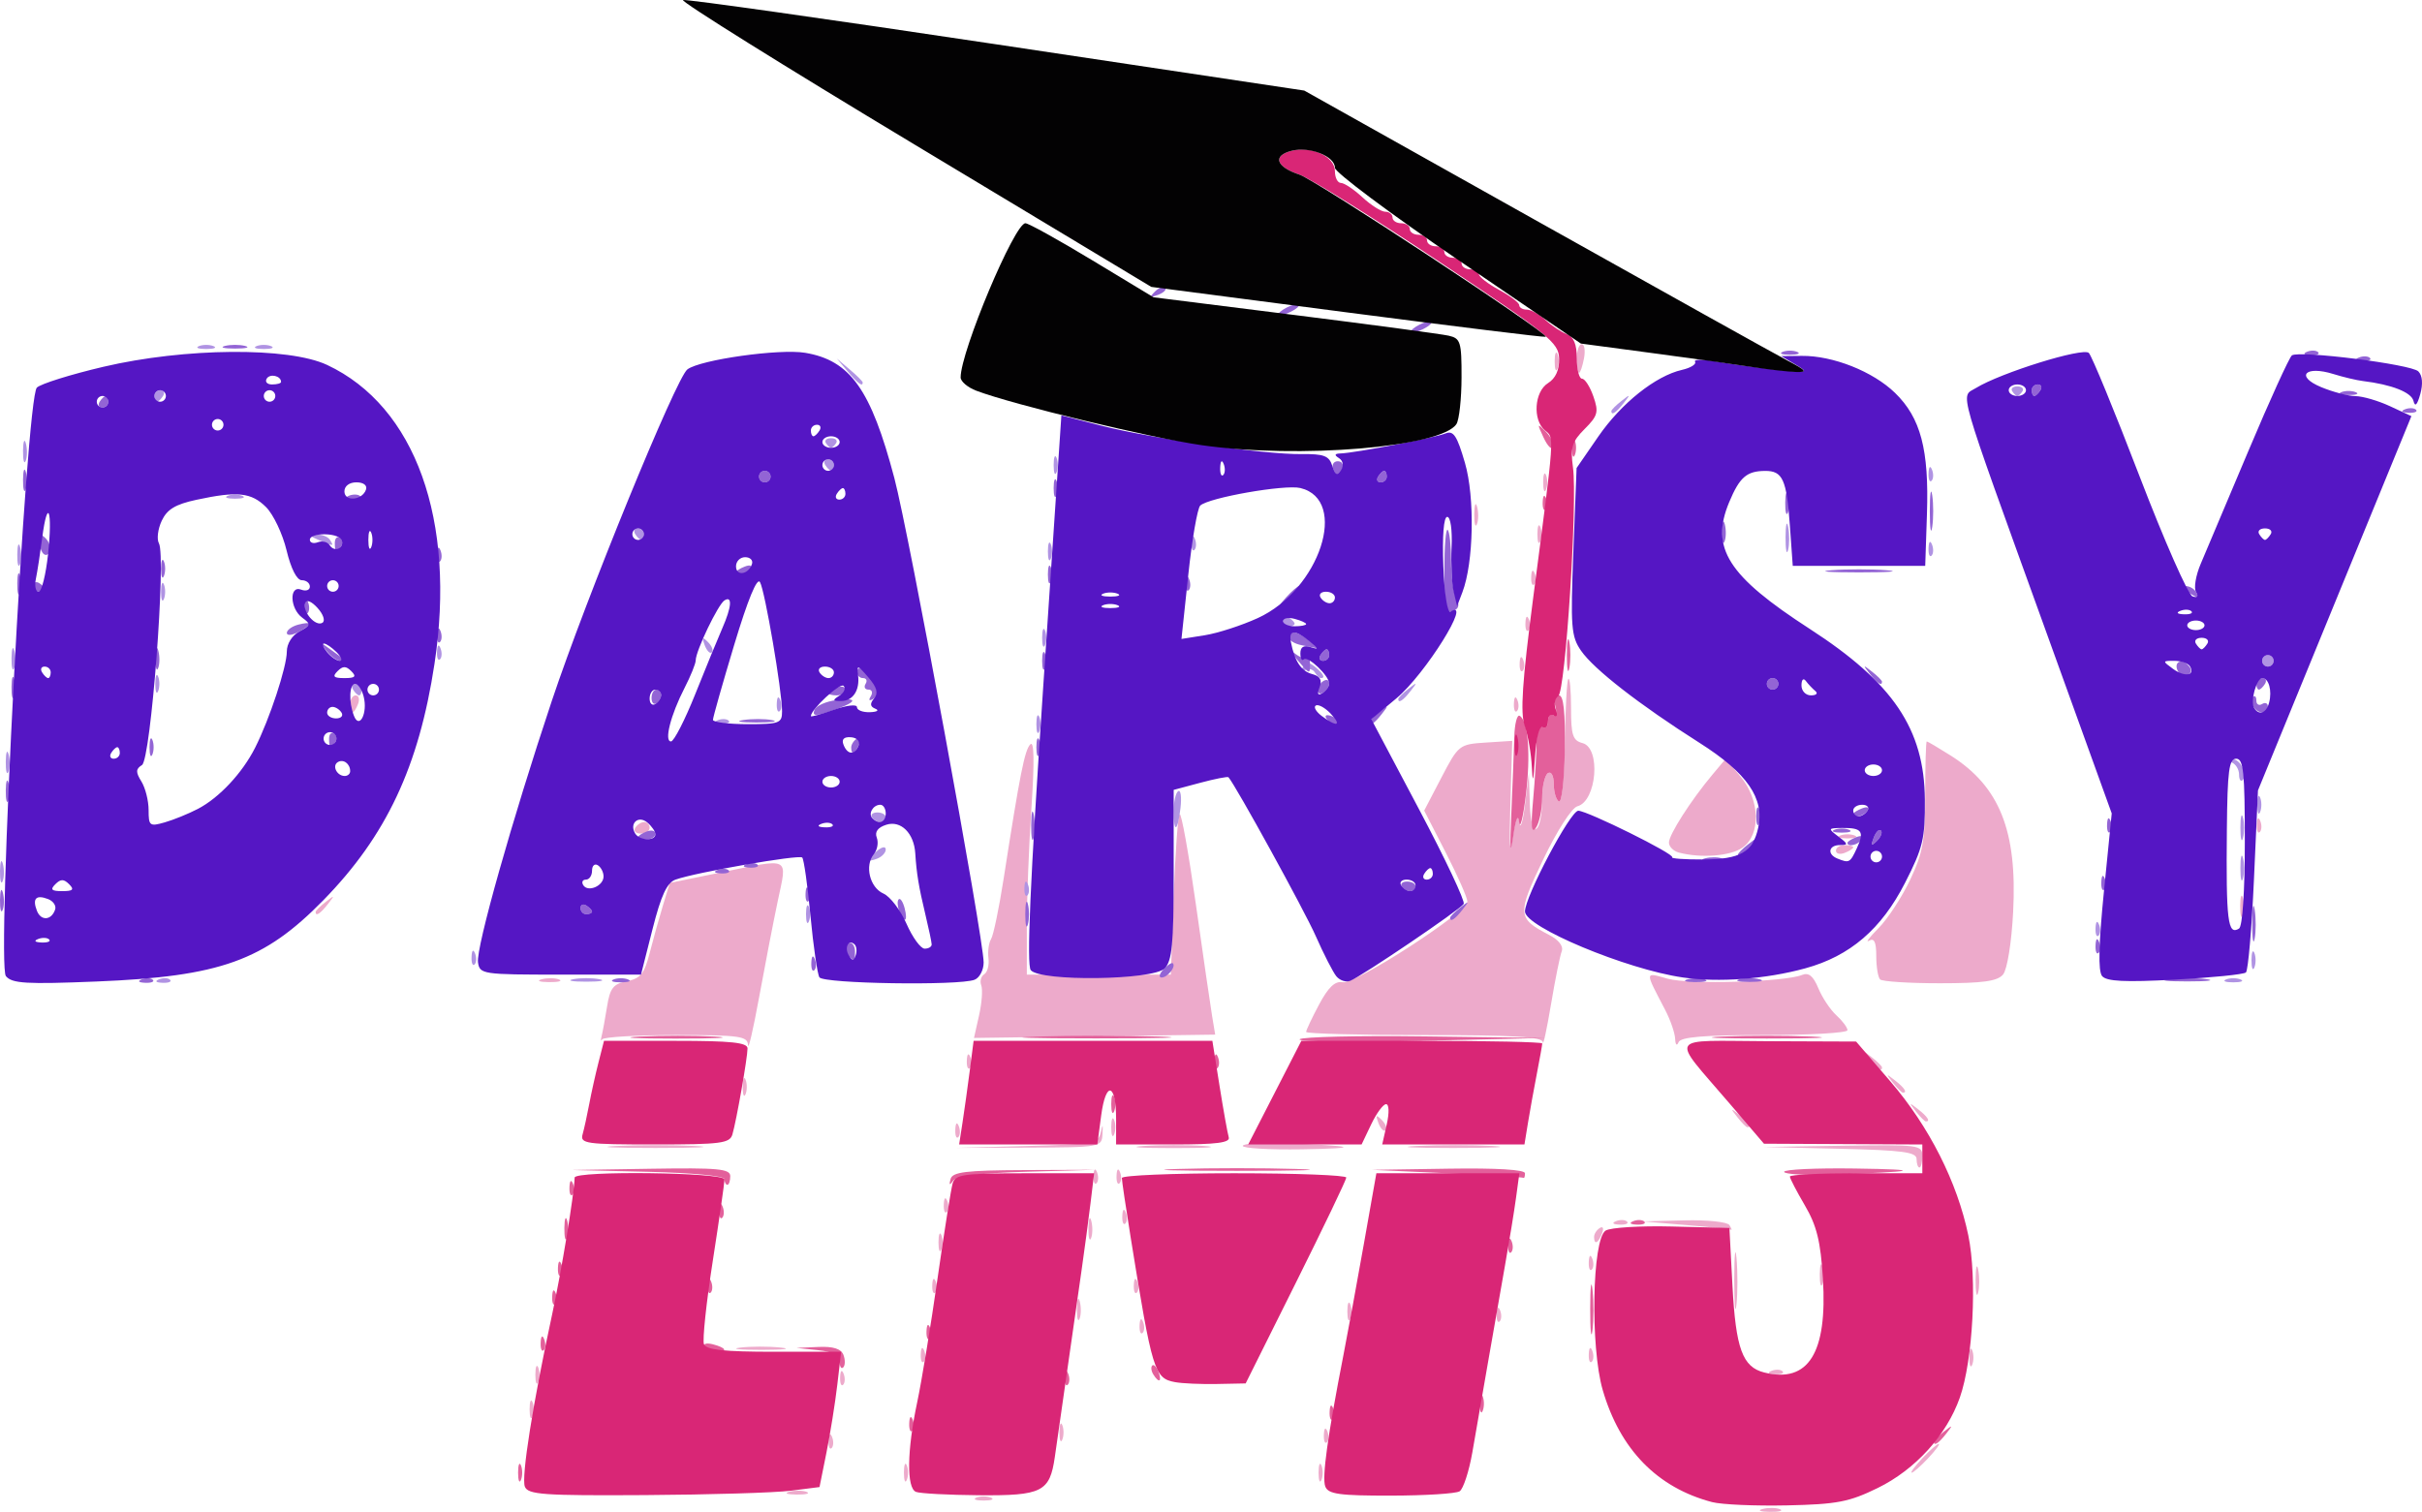 <?xml version="1.0" encoding="UTF-8" standalone="no"?>
<svg
   xmlns:dc="http://purl.org/dc/elements/1.1/"
   xmlns:cc="http://creativecommons.org/ns#"
   xmlns:rdf="http://www.w3.org/1999/02/22-rdf-syntax-ns#"
   xmlns:svg="http://www.w3.org/2000/svg"
   xmlns="http://www.w3.org/2000/svg"
   xmlns:sodipodi="http://sodipodi.sourceforge.net/DTD/sodipodi-0.dtd"
   xmlns:inkscape="http://www.inkscape.org/namespaces/inkscape"
   version="1.1"
   id="svg78"
   width="420.572"
   height="262.58"
   viewBox="0 0 420.572 262.58"
   sodipodi:docname="logo-original.svg"
   inkscape:version="1.0.2-2 (e86c870879, 2021-01-15)">
  <defs
     id="defs82" />
  <sodipodi:namedview
     pagecolor="#ffffff"
     bordercolor="#666666"
     borderopacity="1"
     objecttolerance="10"
     gridtolerance="10"
     guidetolerance="10"
     inkscape:pageopacity="0"
     inkscape:pageshadow="2"
     inkscape:window-width="843"
     inkscape:window-height="510"
     id="namedview80"
     showgrid="false"
     inkscape:zoom="0.49084298"
     inkscape:cx="122.60152"
     inkscape:cy="155.77321"
     inkscape:window-x="0"
     inkscape:window-y="0"
     inkscape:window-maximized="0"
     inkscape:current-layer="g86" />
  <g
     inkscape:groupmode="layer"
     inkscape:label="Image"
     id="g86"
     transform="translate(-35.194,-94.227)">
    <g
       id="g90">
      <path
         style="fill:#edaacb"
         d="m 341.269,356.307 c 0.973,-0.254 2.323,-0.237 3,0.037 0.677,0.274 -0.119,0.481 -1.769,0.461 -1.65,-0.02 -2.204,-0.244 -1.231,-0.498 z M 204.75,354.338 c 0.688,-0.277 1.812,-0.277 2.5,0 0.688,0.277 0.125,0.504 -1.25,0.504 -1.375,0 -1.938,-0.227 -1.25,-0.504 z m -32.481,-1.031 c 0.973,-0.254 2.323,-0.237 3,0.037 0.677,0.274 -0.119,0.481 -1.769,0.461 -1.65,-0.02 -2.204,-0.244 -1.231,-0.498 z M 192.158,350 c 0,-1.375 0.227,-1.938 0.504,-1.25 0.277,0.688 0.277,1.812 0,2.5 -0.277,0.688 -0.504,0.125 -0.504,-1.25 z m 72,0 c 0,-1.375 0.227,-1.938 0.504,-1.25 0.277,0.688 0.277,1.812 0,2.5 -0.277,0.688 -0.504,0.125 -0.504,-1.25 z M 369,347.5 c 1.292,-1.375 2.574,-2.5 2.849,-2.5 0.275,0 -0.557,1.125 -1.849,2.5 -1.292,1.375 -2.574,2.5 -2.849,2.5 -0.275,0 0.557,-1.125 1.849,-2.5 z m -189.921,-3.083 c 0.048,-1.165 0.285,-1.402 0.604,-0.604 0.289,0.722 0.253,1.584 -0.079,1.917 -0.332,0.332 -0.569,-0.258 -0.525,-1.312 z M 219.158,343 c 0,-1.375 0.227,-1.938 0.504,-1.25 0.277,0.688 0.277,1.812 0,2.5 -0.277,0.688 -0.504,0.125 -0.504,-1.25 z m 45.921,0.417 c 0.048,-1.165 0.285,-1.402 0.604,-0.604 0.289,0.722 0.253,1.584 -0.079,1.917 -0.332,0.332 -0.569,-0.258 -0.525,-1.312 z M 127.158,339 c 0,-1.375 0.227,-1.938 0.504,-1.25 0.277,0.688 0.277,1.812 0,2.5 -0.277,0.688 -0.504,0.125 -0.504,-1.25 z m 1,-6 c 0,-1.375 0.227,-1.938 0.504,-1.25 0.277,0.688 0.277,1.812 0,2.5 -0.277,0.688 -0.504,0.125 -0.504,-1.25 z m 52.921,0.417 c 0.048,-1.165 0.285,-1.402 0.604,-0.604 0.289,0.722 0.253,1.584 -0.079,1.917 -0.332,0.332 -0.569,-0.258 -0.525,-1.312 z m 161.734,-1.1 c 0.722,-0.289 1.584,-0.253 1.917,0.079 0.332,0.332 -0.258,0.569 -1.312,0.525 -1.165,-0.048 -1.402,-0.285 -0.604,-0.604 z M 377.158,330 c 0,-1.375 0.227,-1.938 0.504,-1.25 0.277,0.688 0.277,1.812 0,2.5 -0.277,0.688 -0.504,0.125 -0.504,-1.25 z m -182.079,-0.583 c 0.048,-1.165 0.285,-1.402 0.604,-0.604 0.289,0.722 0.253,1.584 -0.079,1.917 -0.332,0.332 -0.569,-0.258 -0.525,-1.312 z m 116,0 c 0.048,-1.165 0.285,-1.402 0.604,-0.604 0.289,0.722 0.253,1.584 -0.079,1.917 -0.332,0.332 -0.569,-0.258 -0.525,-1.312 z m -147.351,-1.138 c 1.775,-0.221 4.925,-0.225 7,-0.008 2.075,0.216 0.622,0.397 -3.228,0.402 -3.85,0.004 -5.548,-0.173 -3.772,-0.394 z m 69.351,-3.862 c 0.048,-1.165 0.285,-1.402 0.604,-0.604 0.289,0.722 0.253,1.584 -0.079,1.917 -0.332,0.332 -0.569,-0.258 -0.525,-1.312 z M 222.195,321.5 c 0.02,-1.65 0.244,-2.204 0.498,-1.231 0.254,0.973 0.237,2.323 -0.037,3 -0.274,0.677 -0.481,-0.119 -0.461,-1.769 z m 46.963,0.5 c 0,-1.375 0.227,-1.938 0.504,-1.25 0.277,0.688 0.277,1.812 0,2.5 -0.277,0.688 -0.504,0.125 -0.504,-1.25 z m 25.921,0.417 c 0.048,-1.165 0.285,-1.402 0.604,-0.604 0.289,0.722 0.253,1.584 -0.079,1.917 -0.332,0.332 -0.569,-0.258 -0.525,-1.312 z M 336.343,316.5 c 0.004,-4.4 0.179,-6.076 0.391,-3.724 0.211,2.352 0.208,5.952 -0.007,8 -0.215,2.048 -0.388,0.124 -0.384,-4.276 z m 41.909,0 c 0.011,-2.2 0.216,-2.982 0.455,-1.738 0.239,1.244 0.23,3.044 -0.02,4 -0.25,0.956 -0.446,-0.062 -0.435,-2.262 z m -181.173,0.917 c 0.048,-1.165 0.285,-1.402 0.604,-0.604 0.289,0.722 0.253,1.584 -0.079,1.917 -0.332,0.332 -0.569,-0.258 -0.525,-1.312 z m 35,0 c 0.048,-1.165 0.285,-1.402 0.604,-0.604 0.289,0.722 0.253,1.584 -0.079,1.917 -0.332,0.332 -0.569,-0.258 -0.525,-1.312 z M 351.195,315.5 c 0.02,-1.65 0.244,-2.204 0.498,-1.231 0.254,0.973 0.237,2.323 -0.037,3 -0.274,0.677 -0.481,-0.119 -0.461,-1.769 z m -40.116,-2.083 c 0.048,-1.165 0.285,-1.402 0.604,-0.604 0.289,0.722 0.253,1.584 -0.079,1.917 -0.332,0.332 -0.569,-0.258 -0.525,-1.312 z M 198.158,310 c 0,-1.375 0.227,-1.938 0.504,-1.25 0.277,0.688 0.277,1.812 0,2.5 -0.277,0.688 -0.504,0.125 -0.504,-1.25 z m 26.037,-2.5 c 0.02,-1.65 0.244,-2.204 0.498,-1.231 0.254,0.973 0.237,2.323 -0.037,3 -0.274,0.677 -0.481,-0.119 -0.461,-1.769 z M 312,309.059 c 0,-0.518 0.445,-1.216 0.989,-1.552 0.567,-0.35 0.735,0.051 0.393,0.941 C 312.717,310.18 312,310.497 312,309.059 Z M 328,307 l -7.5,-0.64 7.191,-0.18 c 3.955,-0.099 7.469,0.27 7.809,0.82 0.34,0.55 0.479,0.919 0.309,0.82 C 335.639,307.721 332.125,307.352 328,307 Z m -97.921,-1.583 c 0.048,-1.165 0.285,-1.402 0.604,-0.604 0.289,0.722 0.253,1.584 -0.079,1.917 -0.332,0.332 -0.569,-0.258 -0.525,-1.312 z m 85.734,0.9 c 0.722,-0.289 1.584,-0.253 1.917,0.079 0.332,0.332 -0.258,0.569 -1.312,0.525 -1.165,-0.048 -1.402,-0.285 -0.604,-0.604 z m -116.734,-2.9 c 0.048,-1.165 0.285,-1.402 0.604,-0.604 0.289,0.722 0.253,1.584 -0.079,1.917 -0.332,0.332 -0.569,-0.258 -0.525,-1.312 z m 26,-5 c 0.048,-1.165 0.285,-1.402 0.604,-0.604 0.289,0.722 0.253,1.584 -0.079,1.917 -0.332,0.332 -0.569,-0.258 -0.525,-1.312 z m 4,0 c 0.048,-1.165 0.285,-1.402 0.604,-0.604 0.289,0.722 0.253,1.584 -0.079,1.917 -0.332,0.332 -0.569,-0.258 -0.525,-1.312 z M 368,295.529 c 0,-1.205 -2.396,-1.527 -13.25,-1.782 l -13.25,-0.311 13.75,-0.218 C 368.406,293.009 369,293.086 369,295 c 0,1.1 -0.225,2 -0.5,2 -0.275,0 -0.5,-0.662 -0.5,-1.471 z m -225.75,-2.271 c 3.712,-0.192 9.787,-0.192 13.5,0 3.712,0.192 0.675,0.35 -6.75,0.35 -7.425,0 -10.463,-0.157 -6.75,-0.35 z m 71.183,0.009 c 11.449,-0.3 12.471,-0.484 12.885,-2.312 0.362,-1.601 0.423,-1.546 0.316,0.279 -0.131,2.226 -0.356,2.266 -12.885,2.312 l -12.752,0.047 12.436,-0.326 z m 20.317,-0.005 c 2.888,-0.202 7.612,-0.202 10.5,0 2.888,0.202 0.525,0.367 -5.25,0.367 -5.775,0 -8.137,-0.165 -5.25,-0.367 z m 17.248,-0.013 c -0.001,-0.412 3.261,-0.627 7.25,-0.476 12.455,0.47 13.665,0.9 3.002,1.066 -5.638,0.088 -10.251,-0.177 -10.252,-0.59 z m 30.294,0.007 c 3.735,-0.193 9.585,-0.191 13,0.003 3.415,0.195 0.358,0.353 -6.792,0.351 -7.15,-0.002 -9.944,-0.161 -6.208,-0.354 z m -80.213,-2.841 c 0.048,-1.165 0.285,-1.402 0.604,-0.604 0.289,0.722 0.253,1.584 -0.079,1.917 -0.332,0.332 -0.569,-0.258 -0.525,-1.312 z M 228.158,290 c 0,-1.375 0.227,-1.938 0.504,-1.25 0.277,0.688 0.277,1.812 0,2.5 -0.277,0.688 -0.504,0.125 -0.504,-1.25 z m 46.406,-0.707 c -0.543,-1.425 -0.428,-1.54 0.56,-0.56 0.683,0.678 0.991,1.485 0.683,1.793 -0.308,0.308 -0.867,-0.247 -1.243,-1.233 z M 336.872,288.25 c -1.244,-1.586 -1.208,-1.621 0.378,-0.378 1.666,1.306 2.195,2.128 1.372,2.128 -0.208,0 -0.995,-0.787 -1.75,-1.75 z m 31,-1 c -1.244,-1.586 -1.208,-1.621 0.378,-0.378 1.666,1.306 2.195,2.128 1.372,2.128 -0.208,0 -0.995,-0.787 -1.75,-1.75 z M 164.158,283 c 0,-1.375 0.227,-1.938 0.504,-1.25 0.277,0.688 0.277,1.812 0,2.5 -0.277,0.688 -0.504,0.125 -0.504,-1.25 z m 199.715,-0.75 c -1.244,-1.586 -1.208,-1.621 0.378,-0.378 1.666,1.306 2.195,2.128 1.372,2.128 -0.208,0 -0.995,-0.787 -1.75,-1.75 z m -160.793,-3.833 c 0.048,-1.165 0.285,-1.402 0.604,-0.604 0.289,0.722 0.253,1.584 -0.079,1.917 -0.332,0.332 -0.569,-0.258 -0.525,-1.312 z M 359.872,278.25 c -1.244,-1.586 -1.208,-1.621 0.378,-0.378 0.963,0.755 1.75,1.542 1.75,1.75 0,0.823 -0.821,0.293 -2.128,-1.372 z M 165.085,275.75 c -0.076,-1.568 -1.375,-1.75 -12.502,-1.75 -6.829,0 -12.605,0.338 -12.836,0.75 -0.231,0.412 -0.267,0.148 -0.081,-0.587 0.186,-0.736 0.612,-3.052 0.947,-5.147 0.509,-3.182 1.077,-3.903 3.45,-4.378 2.347,-0.469 3.031,-1.313 3.934,-4.853 0.601,-2.357 1.635,-6.069 2.298,-8.25 l 1.205,-3.965 8.5,-1.739 c 12.698,-2.598 11.901,-2.981 10.242,4.919 -0.78,3.712 -2.24,11.25 -3.245,16.75 -1.005,5.5 -1.865,9.213 -1.912,8.25 z m 138.018,-0.5 C 303.024,274.294 298.179,274 282.5,274 c -11.275,0 -20.5,-0.246 -20.5,-0.546 0,-0.3 1.012,-2.445 2.25,-4.765 1.608,-3.016 2.775,-4.118 4.092,-3.863 C 270.475,265.238 290,252.598 290,250.804 c 0,-0.652 -1.688,-4.472 -3.75,-8.49 l -3.75,-7.305 3,-5.754 c 2.939,-5.637 3.094,-5.76 7.645,-6.055 l 4.645,-0.3 -0.316,10.8 c -0.224,7.656 -0.093,9.345 0.448,5.801 0.499,-3.263 0.875,-4.132 1.084,-2.5 0.179,1.401 0.616,0.083 0.994,-3 l 0.674,-5.5 0.178,5.5 c 0.203,6.268 2.106,5.205 2.132,-1.191 0.008,-2.03 0.465,-3.969 1.015,-4.309 0.565,-0.349 1,0.47 1,1.882 0,1.375 0.402,2.748 0.893,3.052 0.5,0.309 0.955,-4.158 1.034,-10.142 0.077,-5.881 0.351,-10.903 0.607,-11.16 0.256,-0.256 0.466,2.031 0.466,5.084 0,4.709 0.303,5.629 2,6.073 3.219,0.842 2.461,10.095 -0.899,10.973 -0.969,0.253 -3.543,4.261 -5.923,9.221 -4.576,9.536 -4.523,10.252 0.964,13.089 1.737,0.898 2.581,1.984 2.237,2.878 -0.303,0.79 -1.142,4.949 -1.863,9.242 -0.722,4.293 -1.358,7.243 -1.414,6.556 z m 22.976,-0.596 c -0.043,-1.015 -0.818,-3.265 -1.722,-5 -3.6,-6.913 -3.628,-6.568 0.443,-5.44 3.739,1.036 20.341,0.57 23.306,-0.655 1.157,-0.478 1.952,0.17 2.841,2.316 0.679,1.639 2.093,3.757 3.143,4.707 1.05,0.95 1.909,2.108 1.909,2.572 0,0.465 -6.487,0.845 -14.417,0.845 -10.598,0 -14.55,0.331 -14.921,1.25 -0.287,0.712 -0.538,0.456 -0.583,-0.596 z m -120.875,-4.072 c 0.485,-2.155 0.657,-4.503 0.382,-5.218 -0.274,-0.715 -0.042,-1.583 0.516,-1.928 0.558,-0.345 0.89,-1.597 0.737,-2.782 -0.153,-1.185 0.051,-2.684 0.454,-3.331 0.403,-0.647 1.385,-5.372 2.183,-10.5 2.841,-18.258 3.651,-22.337 4.634,-23.324 0.661,-0.664 0.726,3.033 0.192,11 C 213.862,241.1 213.5,250.325 213.5,255 v 8.5 h 12.5 12.5 l 0.5,-13.669 c 0.275,-7.518 0.74,-13.908 1.033,-14.2 0.293,-0.292 1.562,6.76 2.82,15.669 1.258,8.91 2.527,17.644 2.821,19.41 l 0.534,3.211 -20.942,0.289 L 204.323,274.5 Z m -75.935,-6.275 c 0.973,-0.254 2.323,-0.237 3,0.037 0.677,0.274 -0.119,0.481 -1.769,0.461 -1.65,-0.02 -2.204,-0.244 -1.231,-0.498 z m 232.398,0.026 C 361.3,263.967 361,262.14 361,260.274 c 0,-2.437 -0.352,-3.186 -1.25,-2.661 -0.688,0.402 0.054,-0.583 1.649,-2.191 1.594,-1.607 4.069,-5.398 5.5,-8.423 2.218,-4.689 2.601,-6.863 2.601,-14.75 0,-5.088 0.121,-9.25 0.27,-9.25 0.148,2.4e-4 2.005,1.096 4.125,2.434 8.524,5.381 11.611,13.1 10.874,27.19 -0.279,5.342 -1.028,9.984 -1.751,10.855 -0.972,1.171 -3.5,1.522 -10.974,1.522 -5.341,0 -10.011,-0.3 -10.378,-0.667 z M 424.195,251.5 c 0.02,-1.65 0.244,-2.204 0.498,-1.231 0.254,0.973 0.237,2.323 -0.037,3 -0.274,0.677 -0.481,-0.119 -0.461,-1.769 z M 90,252.622 c 0,-0.208 0.787,-0.995 1.75,-1.75 1.586,-1.244 1.621,-1.208 0.378,0.378 C 90.821,252.916 90,253.445 90,252.622 Z m 236.75,-10.312 c -0.963,-0.252 -1.75,-1.037 -1.75,-1.744 0,-1.38 3.812,-7.336 7.554,-11.802 l 2.292,-2.736 2.577,3.062 c 3.4,4.041 3.574,10.097 0.354,12.352 -2.104,1.474 -7.18,1.873 -11.027,0.867 z M 354,241.969 C 354,241.436 354.675,241 355.5,241 c 0.825,0 1.5,0.177 1.5,0.393 0,0.216 -0.675,0.652 -1.5,0.969 -0.825,0.317 -1.5,0.14 -1.5,-0.393 z m 0.75,-2.631 c 0.688,-0.277 1.812,-0.277 2.5,0 0.688,0.277 0.125,0.504 -1.25,0.504 -1.375,0 -1.938,-0.227 -1.25,-0.504 z M 145.5,238 c 0.34,-0.55 1.041,-1 1.559,-1 0.518,0 0.941,0.45 0.941,1 0,0.55 -0.702,1 -1.559,1 -0.857,0 -1.281,-0.45 -0.941,-1 z m 281.579,-0.583 c 0.048,-1.165 0.285,-1.402 0.604,-0.604 0.289,0.722 0.253,1.584 -0.079,1.917 -0.332,0.332 -0.569,-0.258 -0.525,-1.312 z M 96,216.5 c 0,-0.825 0.436,-1.5 0.969,-1.5 0.533,0 0.71,0.675 0.393,1.5 -0.317,0.825 -0.752,1.5 -0.969,1.5 C 96.177,218 96,217.325 96,216.5 Z m 202.079,-0.083 c 0.048,-1.165 0.285,-1.402 0.604,-0.604 0.289,0.722 0.253,1.584 -0.079,1.917 -0.332,0.332 -0.569,-0.258 -0.525,-1.312 z m 1,-7 c 0.048,-1.165 0.285,-1.402 0.604,-0.604 0.289,0.722 0.253,1.584 -0.079,1.917 -0.332,0.332 -0.569,-0.258 -0.525,-1.312 z m 1,-7 c 0.048,-1.165 0.285,-1.402 0.604,-0.604 0.289,0.722 0.253,1.584 -0.079,1.917 -0.332,0.332 -0.569,-0.258 -0.525,-1.312 z m 1,-8 c 0.048,-1.165 0.285,-1.402 0.604,-0.604 0.289,0.722 0.253,1.584 -0.079,1.917 -0.332,0.332 -0.569,-0.258 -0.525,-1.312 z M 302.158,187 c 0,-1.375 0.227,-1.938 0.504,-1.25 0.277,0.688 0.277,1.812 0,2.5 -0.277,0.688 -0.504,0.125 -0.504,-1.25 z m -10.963,-3.5 c 0.02,-1.65 0.244,-2.204 0.498,-1.231 0.254,0.973 0.237,2.323 -0.037,3 -0.274,0.677 -0.481,-0.119 -0.461,-1.769 z m 11.963,-5.5 c 0,-1.375 0.227,-1.938 0.504,-1.25 0.277,0.688 0.277,1.812 0,2.5 -0.277,0.688 -0.504,0.125 -0.504,-1.25 z m 2,-21 c 0,-1.375 0.227,-1.938 0.504,-1.25 0.277,0.688 0.277,1.812 0,2.5 -0.277,0.688 -0.504,0.125 -0.504,-1.25 z M 309,156.5 c 0,-1.375 0.388,-2.5 0.861,-2.5 0.474,0 0.646,1.125 0.383,2.5 -0.263,1.375 -0.65,2.5 -0.861,2.5 C 309.173,159 309,157.875 309,156.5 Z"
         id="path104" />
      <path
         style="fill:#b093e3"
         d="m 62.812,264.317 c 0.722,-0.289 1.584,-0.253 1.917,0.079 0.332,0.332 -0.258,0.569 -1.312,0.525 -1.165,-0.048 -1.402,-0.285 -0.604,-0.604 z m 71.938,-0.023 c 1.238,-0.238 3.263,-0.238 4.5,0 1.238,0.238 0.225,0.433 -2.25,0.433 -2.475,0 -3.487,-0.195 -2.25,-0.433 z m 287,0.043 c 0.688,-0.277 1.812,-0.277 2.5,0 0.688,0.277 0.125,0.504 -1.25,0.504 -1.375,0 -1.938,-0.227 -1.25,-0.504 z M 426.158,261 c 0,-1.375 0.227,-1.938 0.504,-1.25 0.277,0.688 0.277,1.812 0,2.5 -0.277,0.688 -0.504,0.125 -0.504,-1.25 z m -309.079,-0.583 c 0.048,-1.165 0.285,-1.402 0.604,-0.604 0.289,0.722 0.253,1.584 -0.079,1.917 -0.332,0.332 -0.569,-0.258 -0.525,-1.312 z m 282,-5 c 0.048,-1.165 0.285,-1.402 0.604,-0.604 0.289,0.722 0.253,1.584 -0.079,1.917 -0.332,0.332 -0.569,-0.258 -0.525,-1.312 z M 175.158,253 c 0,-1.375 0.227,-1.938 0.504,-1.25 0.277,0.688 0.277,1.812 0,2.5 -0.277,0.688 -0.504,0.125 -0.504,-1.25 z m 37.921,-4.583 c 0.048,-1.165 0.285,-1.402 0.604,-0.604 0.289,0.722 0.253,1.584 -0.079,1.917 -0.332,0.332 -0.569,-0.258 -0.525,-1.312 z M 35.195,245.5 c 0.02,-1.65 0.244,-2.204 0.498,-1.231 0.254,0.973 0.237,2.323 -0.037,3 C 35.382,247.946 35.175,247.15 35.195,245.5 Z M 424.232,245 c 0,-1.925 0.206,-2.712 0.457,-1.75 0.252,0.963 0.252,2.538 0,3.5 -0.252,0.963 -0.457,0.175 -0.457,-1.75 z M 186,243.591 c 0,-0.19 0.675,-0.906 1.5,-1.591 0.865,-0.718 1.5,-0.815 1.5,-0.229 0,0.558 -0.675,1.274 -1.5,1.591 -0.825,0.317 -1.5,0.42 -1.5,0.229 z M 424.232,238 c 0,-1.925 0.206,-2.712 0.457,-1.75 0.252,0.963 0.252,2.538 0,3.5 -0.252,0.963 -0.457,0.175 -0.457,-1.75 z M 239,235.059 c 0,-1.618 0.356,-3.161 0.791,-3.43 0.435,-0.269 0.611,1.055 0.391,2.941 -0.491,4.203 -1.182,4.489 -1.182,0.489 z m -52.397,1.108 c -0.283,-0.458 0.14,-0.833 0.941,-0.833 0.801,0 1.456,0.375 1.456,0.833 0,0.458 -0.423,0.833 -0.941,0.833 -0.518,0 -1.173,-0.375 -1.456,-0.833 z M 427.158,234 c 0,-1.375 0.227,-1.938 0.504,-1.25 0.277,0.688 0.277,1.812 0,2.5 -0.277,0.688 -0.504,0.125 -0.504,-1.25 z M 424,228.75 c 0,-0.871 -0.562,-1.81 -1.25,-2.088 -0.979,-0.395 -0.972,-0.521 0.031,-0.583 1.426,-0.088 2.818,2.655 1.842,3.631 C 424.281,230.053 424,229.621 424,228.75 Z M 36.195,226.5 c 0.02,-1.65 0.244,-2.204 0.498,-1.231 0.254,0.973 0.237,2.323 -0.037,3 C 36.382,228.946 36.175,228.15 36.195,226.5 Z M 215.158,220 c 0,-1.375 0.227,-1.938 0.504,-1.25 0.277,0.688 0.277,1.812 0,2.5 -0.277,0.688 -0.504,0.125 -0.504,-1.25 z m -55.345,-0.683 c 0.722,-0.289 1.584,-0.253 1.917,0.079 0.332,0.332 -0.258,0.569 -1.312,0.525 -1.165,-0.048 -1.402,-0.285 -0.604,-0.604 z m 10.266,-2.9 c 0.048,-1.165 0.285,-1.402 0.604,-0.604 0.289,0.722 0.253,1.584 -0.079,1.917 -0.332,0.332 -0.569,-0.258 -0.525,-1.312 z M 278,215.622 c 0,-0.208 0.787,-0.995 1.75,-1.75 1.586,-1.244 1.621,-1.208 0.378,0.378 C 278.821,215.916 278,216.445 278,215.622 Z M 62.158,213 c 0,-1.375 0.227,-1.938 0.504,-1.25 0.277,0.688 0.277,1.812 0,2.5 -0.277,0.688 -0.504,0.125 -0.504,-1.25 z M 96.5,214 c -0.34,-0.55 -0.141,-1 0.441,-1 C 97.523,213 98,213.45 98,214 c 0,0.55 -0.198,1 -0.441,1 -0.243,0 -0.719,-0.45 -1.059,-1 z m 166.99,-3.016 c -0.345,-0.559 -1.117,-0.714 -1.714,-0.345 -0.663,0.41 -0.796,0.203 -0.342,-0.532 0.569,-0.921 1.074,-0.929 2.155,-0.032 1.415,1.175 1.794,1.926 0.97,1.926 -0.243,0 -0.724,-0.457 -1.069,-1.016 z M 37.195,208.5 c 0.02,-1.65 0.244,-2.204 0.498,-1.231 0.254,0.973 0.237,2.323 -0.037,3 C 37.382,210.946 37.175,210.15 37.195,208.5 Z M 428,209 c 0,-0.55 0.45,-1 1,-1 0.55,0 1,0.45 1,1 0,0.55 -0.45,1 -1,1 -0.55,0 -1,-0.45 -1,-1 z m -316.921,-1.583 c 0.048,-1.165 0.285,-1.402 0.604,-0.604 0.289,0.722 0.253,1.584 -0.079,1.917 -0.332,0.332 -0.569,-0.258 -0.525,-1.312 z m 46.485,-1.124 c -0.543,-1.425 -0.428,-1.54 0.56,-0.56 0.683,0.678 0.991,1.485 0.683,1.793 -0.308,0.308 -0.867,-0.247 -1.243,-1.233 z M 216.158,205 c 0,-1.375 0.227,-1.938 0.504,-1.25 0.277,0.688 0.277,1.812 0,2.5 -0.277,0.688 -0.504,0.125 -0.504,-1.25 z M 258,201.941 c 0,-0.582 0.45,-0.781 1,-0.441 0.55,0.34 1,0.816 1,1.059 0,0.243 -0.45,0.441 -1,0.441 -0.55,0 -1,-0.477 -1,-1.059 z M 63.158,197 c 0,-1.375 0.227,-1.938 0.504,-1.25 0.277,0.688 0.277,1.812 0,2.5 -0.277,0.688 -0.504,0.125 -0.504,-1.25 z m -24.963,-6.5 c 0.02,-1.65 0.244,-2.204 0.498,-1.231 0.254,0.973 0.237,2.323 -0.037,3 C 38.382,192.946 38.175,192.15 38.195,190.5 Z M 217.158,190 c 0,-1.375 0.227,-1.938 0.504,-1.25 0.277,0.688 0.277,1.812 0,2.5 -0.277,0.688 -0.504,0.125 -0.504,-1.25 z m 128.094,-2.5 c 0.011,-2.2 0.216,-2.982 0.455,-1.738 0.239,1.244 0.23,3.044 -0.02,4 -0.25,0.956 -0.446,-0.062 -0.435,-2.262 z m 24.827,1.917 c 0.048,-1.165 0.285,-1.402 0.604,-0.604 0.289,0.722 0.253,1.584 -0.079,1.917 -0.332,0.332 -0.569,-0.258 -0.525,-1.312 z m -128,-1 c 0.048,-1.165 0.285,-1.402 0.604,-0.604 0.289,0.722 0.253,1.584 -0.079,1.917 -0.332,0.332 -0.569,-0.258 -0.525,-1.312 z M 90.5,188 c -1.63,-0.701 -1.688,-0.872 -0.309,-0.93 C 91.121,187.032 92.16,187.45 92.5,188 c 0.711,1.15 0.676,1.15 -2,0 z m 55,-1 c -0.34,-0.55 -0.141,-1 0.441,-1 0.582,0 1.059,0.45 1.059,1 0,0.55 -0.198,1 -0.441,1 -0.243,0 -0.719,-0.45 -1.059,-1 z m -70.75,-6.662 c 0.688,-0.277 1.812,-0.277 2.5,0 0.688,0.277 0.125,0.504 -1.25,0.504 -1.375,0 -1.938,-0.227 -1.25,-0.504 z m 295.329,-3.921 c 0.048,-1.165 0.285,-1.402 0.604,-0.604 0.289,0.722 0.253,1.584 -0.079,1.917 -0.332,0.332 -0.569,-0.258 -0.525,-1.312 z M 218.158,175 c 0,-1.375 0.227,-1.938 0.504,-1.25 0.277,0.688 0.277,1.812 0,2.5 -0.277,0.688 -0.504,0.125 -0.504,-1.25 z M 178.5,175 c -0.34,-0.55 -0.141,-1 0.441,-1 0.582,0 1.059,0.45 1.059,1 0,0.55 -0.198,1 -0.441,1 -0.243,0 -0.719,-0.45 -1.059,-1 z M 39.195,172.5 c 0.02,-1.65 0.244,-2.204 0.498,-1.231 0.254,0.973 0.237,2.323 -0.037,3 C 39.382,174.946 39.175,174.15 39.195,172.5 Z m 139.408,-1.333 c -0.283,-0.458 0.12,-0.833 0.897,-0.833 0.777,0 1.18,0.375 0.897,0.833 C 180.114,171.625 179.71,172 179.5,172 c -0.21,0 -0.614,-0.375 -0.897,-0.833 z M 315,165.622 c 0,-0.208 0.787,-0.995 1.75,-1.75 1.586,-1.244 1.621,-1.208 0.378,0.378 C 315.821,165.916 315,166.445 315,165.622 Z M 62,163 c 0,-0.55 0.477,-1 1.059,-1 0.582,0 0.781,0.45 0.441,1 -0.34,0.55 -0.816,1 -1.059,1 C 62.198,164 62,163.55 62,163 Z m 322.603,-0.833 c -0.283,-0.458 0.12,-0.833 0.897,-0.833 0.777,0 1.18,0.375 0.897,0.833 C 386.114,162.625 385.71,163 385.5,163 c -0.21,0 -0.614,-0.375 -0.897,-0.833 z M 182.405,158.75 180.5,156.5 l 2.25,1.905 c 1.238,1.048 2.25,2.06 2.25,2.25 0,0.8 -0.805,0.209 -2.595,-1.905 z M 69.75,154.338 c 0.688,-0.277 1.812,-0.277 2.5,0 0.688,0.277 0.125,0.504 -1.25,0.504 -1.375,0 -1.938,-0.227 -1.25,-0.504 z m 10,0 c 0.688,-0.277 1.812,-0.277 2.5,0 0.688,0.277 0.125,0.504 -1.25,0.504 -1.375,0 -1.938,-0.227 -1.25,-0.504 z"
         id="path102" />
      <path
         style="fill:#e3609b"
         d="m 125.158,350 c 0,-1.375 0.227,-1.938 0.504,-1.25 0.277,0.688 0.277,1.812 0,2.5 -0.277,0.688 -0.504,0.125 -0.504,-1.25 z M 371,344.622 c 0,-0.208 0.787,-0.995 1.75,-1.75 1.586,-1.244 1.621,-1.208 0.378,0.378 C 371.821,344.916 371,345.445 371,344.622 Z m -177.921,-3.206 c 0.048,-1.165 0.285,-1.402 0.604,-0.604 0.289,0.722 0.253,1.584 -0.079,1.917 -0.332,0.332 -0.569,-0.258 -0.525,-1.312 z m 73,-2 c 0.048,-1.165 0.285,-1.402 0.604,-0.604 0.289,0.722 0.253,1.584 -0.079,1.917 -0.332,0.332 -0.569,-0.258 -0.525,-1.312 z M 292.158,338 c 0,-1.375 0.227,-1.938 0.504,-1.25 0.277,0.688 0.277,1.812 0,2.5 -0.277,0.688 -0.504,0.125 -0.504,-1.25 z m -72.079,-4.583 c 0.048,-1.165 0.285,-1.402 0.604,-0.604 0.289,0.722 0.253,1.584 -0.079,1.917 -0.332,0.332 -0.569,-0.258 -0.525,-1.312 z m 15.38,-0.483 c -0.363,-0.587 -0.445,-1.281 -0.183,-1.543 0.262,-0.262 0.743,0.218 1.069,1.067 0.676,1.762 0.1,2.072 -0.886,0.477 z M 181,330.727 c 0,-1.12 -1.136,-1.725 -3.75,-1.999 l -3.75,-0.392 3.781,-0.168 c 2.6,-0.116 3.966,0.314 4.374,1.375 0.326,0.849 0.312,1.824 -0.031,2.167 C 181.281,332.053 181,331.611 181,330.727 Z m -51.921,-3.31 c 0.048,-1.165 0.285,-1.402 0.604,-0.604 0.289,0.722 0.253,1.584 -0.079,1.917 -0.332,0.332 -0.569,-0.258 -0.525,-1.312 z m 28.479,0.677 c -0.308,-0.499 0.34,-0.671 1.441,-0.383 2.335,0.611 2.63,1.29 0.56,1.29 -0.793,0 -1.693,-0.408 -2.001,-0.907 z M 311.328,321.5 c 0.004,-3.85 0.185,-5.302 0.402,-3.228 0.216,2.075 0.213,5.225 -0.008,7 -0.221,1.775 -0.398,0.078 -0.394,-3.772 z m -115.249,3.917 c 0.048,-1.165 0.285,-1.402 0.604,-0.604 0.289,0.722 0.253,1.584 -0.079,1.917 -0.332,0.332 -0.569,-0.258 -0.525,-1.312 z m -65,-6 c 0.048,-1.165 0.285,-1.402 0.604,-0.604 0.289,0.722 0.253,1.584 -0.079,1.917 -0.332,0.332 -0.569,-0.258 -0.525,-1.312 z m 27,-2 c 0.048,-1.165 0.285,-1.402 0.604,-0.604 0.289,0.722 0.253,1.584 -0.079,1.917 -0.332,0.332 -0.569,-0.258 -0.525,-1.312 z m -26,-3 c 0.048,-1.165 0.285,-1.402 0.604,-0.604 0.289,0.722 0.253,1.584 -0.079,1.917 -0.332,0.332 -0.569,-0.258 -0.525,-1.312 z m 165,-4 c 0.048,-1.165 0.285,-1.402 0.604,-0.604 0.289,0.722 0.253,1.584 -0.079,1.917 -0.332,0.332 -0.569,-0.258 -0.525,-1.312 z M 133.195,307.5 c 0.02,-1.65 0.244,-2.204 0.498,-1.231 0.254,0.973 0.237,2.323 -0.037,3 -0.274,0.677 -0.481,-0.119 -0.461,-1.769 z m 185.618,-1.183 c 0.722,-0.289 1.584,-0.253 1.917,0.079 0.332,0.332 -0.258,0.569 -1.312,0.525 -1.165,-0.048 -1.402,-0.285 -0.604,-0.604 z m -158.734,-1.9 c 0.048,-1.165 0.285,-1.402 0.604,-0.604 0.289,0.722 0.253,1.584 -0.079,1.917 -0.332,0.332 -0.569,-0.258 -0.525,-1.312 z m -26,-4 c 0.048,-1.165 0.285,-1.402 0.604,-0.604 0.289,0.722 0.253,1.584 -0.079,1.917 -0.332,0.332 -0.569,-0.258 -0.525,-1.312 z M 161,299.029 c 0,-0.563 -5.561,-1.101 -13.25,-1.282 l -13.25,-0.311 13.75,-0.218 c 11.653,-0.185 13.75,0.01 13.75,1.282 0,0.825 -0.225,1.5 -0.5,1.5 -0.275,0 -0.5,-0.437 -0.5,-0.971 z M 200.256,299 c 0.334,-1.227 2.666,-1.509 12.826,-1.551 l 12.418,-0.051 -11.962,0.335 c -7.909,0.221 -12.255,0.747 -12.826,1.551 -0.62,0.872 -0.749,0.792 -0.457,-0.284 z m 86.244,-1 -13,-0.592 13.25,-0.204 C 295.053,297.076 300,297.373 300,298 c 0,0.55 -0.113,0.908 -0.25,0.796 -0.138,-0.112 -6.1,-0.47 -13.25,-0.796 z m 58.498,-0.25 c 10e-4,-0.412 5.515,-0.671 12.252,-0.575 12.434,0.177 10.954,0.568 -4.002,1.056 -4.539,0.148 -8.251,-0.068 -8.25,-0.481 z M 239.75,297.254 c 5.638,-0.178 14.863,-0.178 20.5,0 5.638,0.178 1.025,0.324 -10.25,0.324 -11.275,0 -15.887,-0.146 -10.25,-0.324 z M 228.158,286 c 0,-1.375 0.227,-1.938 0.504,-1.25 0.277,0.688 0.277,1.812 0,2.5 -0.277,0.688 -0.504,0.125 -0.504,-1.25 z m 17.921,-7.583 c 0.048,-1.165 0.285,-1.402 0.604,-0.604 0.289,0.722 0.253,1.584 -0.079,1.917 -0.332,0.332 -0.569,-0.258 -0.525,-1.312 z m 14.79,-3.688 c 0.425,-0.424 10.191,-0.648 21.702,-0.498 l 20.929,0.273 -21.702,0.498 c -11.936,0.274 -21.354,0.151 -20.929,-0.273 z M 146.292,274.257 c 3.735,-0.193 9.585,-0.191 13,0.003 3.415,0.195 0.358,0.353 -6.792,0.351 -7.15,-0.002 -9.944,-0.161 -6.208,-0.354 z m 69.013,-0.004 c 5.942,-0.177 15.392,-0.176 21,0.001 5.608,0.178 0.746,0.323 -10.804,0.322 -11.55,-8.2e-4 -16.138,-0.146 -10.196,-0.323 z m 118.946,0.003 c 4.263,-0.187 11.238,-0.187 15.5,0 4.263,0.187 0.775,0.341 -7.75,0.341 -8.525,0 -12.012,-0.153 -7.75,-0.341 z M 297.63,235.5 c 0.218,-4.95 0.447,-10.904 0.51,-13.231 0.063,-2.327 0.489,-3.999 0.948,-3.715 1.494,0.924 1.935,6.798 1.046,13.946 -0.479,3.85 -1.001,5.875 -1.159,4.5 -0.177,-1.535 -0.569,-0.571 -1.015,2.5 -0.508,3.497 -0.607,2.295 -0.33,-4 z m 3.788,-2.397 C 301.738,229.585 302,225.171 302,223.294 c 0,-2.02 0.408,-3.16 1,-2.794 0.55,0.34 1,-0.11 1,-1 0,-0.89 0.408,-1.366 0.907,-1.058 0.499,0.308 0.671,-0.34 0.383,-1.441 C 304.991,215.859 305.259,215 305.913,215 c 0.791,0 1.102,2.94 1.004,9.49 -0.078,5.234 -0.54,9.244 -1.03,8.941 C 305.399,233.129 305,231.757 305,230.382 c 0,-1.412 -0.435,-2.231 -1,-1.882 -0.55,0.34 -1.007,2.279 -1.015,4.309 -0.008,2.03 -0.495,4.366 -1.082,5.191 -0.779,1.096 -0.91,-0.225 -0.485,-4.897 z M 307.272,208 c 0,-2.475 0.195,-3.487 0.433,-2.25 0.238,1.238 0.238,3.263 0,4.5 -0.238,1.238 -0.433,0.225 -0.433,-2.25 z m -4.193,-26.583 c 0.048,-1.165 0.285,-1.402 0.604,-0.604 0.289,0.722 0.253,1.584 -0.079,1.917 -0.332,0.332 -0.569,-0.258 -0.525,-1.312 z M 308.158,172 c 0,-1.375 0.227,-1.938 0.504,-1.25 0.277,0.688 0.277,1.812 0,2.5 -0.277,0.688 -0.504,0.125 -0.504,-1.25 z m -4.921,-1.76 c -1.168,-2.491 -1.14,-2.571 0.366,-1.066 0.896,0.896 1.465,2.109 1.263,2.695 -0.201,0.586 -0.935,-0.147 -1.629,-1.629 z"
         id="path100" />
      <path
         style="fill:#9364d5"
         d="m 59.812,264.317 c 0.722,-0.289 1.584,-0.253 1.917,0.079 0.332,0.332 -0.258,0.569 -1.312,0.525 -1.165,-0.048 -1.402,-0.285 -0.604,-0.604 z m 81.938,0.021 c 0.688,-0.277 1.812,-0.277 2.5,0 0.688,0.277 0.125,0.504 -1.25,0.504 -1.375,0 -1.938,-0.227 -1.25,-0.504 z m 186.519,-0.031 c 0.973,-0.254 2.323,-0.237 3,0.037 0.677,0.274 -0.119,0.481 -1.769,0.461 -1.65,-0.02 -2.204,-0.244 -1.231,-0.498 z m 8.981,0.004 c 0.963,-0.252 2.538,-0.252 3.5,0 0.963,0.252 0.175,0.457 -1.75,0.457 -1.925,0 -2.712,-0.206 -1.75,-0.457 z m 74.5,-0.034 c 1.788,-0.222 4.713,-0.222 6.5,0 1.788,0.222 0.325,0.403 -3.25,0.403 -3.575,0 -5.037,-0.181 -3.25,-0.403 z m -174.539,-1.676 c 0.709,-0.77 1.447,-1.249 1.64,-1.067 C 239.443,262.098 237.94,264 236.902,264 c -0.539,0 -0.4,-0.63 0.309,-1.399 z m -61.132,-1.184 c 0.048,-1.165 0.285,-1.402 0.604,-0.604 0.289,0.722 0.253,1.584 -0.079,1.917 -0.332,0.332 -0.569,-0.258 -0.525,-1.312 z m 6.588,-1.083 C 181.735,259.401 181.835,258 182.833,258 c 0.458,0 0.833,0.675 0.833,1.5 0,1.699 -0.073,1.76 -1,0.833 z m 216.412,-1.917 c 0.048,-1.165 0.285,-1.402 0.604,-0.604 0.289,0.722 0.253,1.584 -0.079,1.917 -0.332,0.332 -0.569,-0.258 -0.525,-1.312 z M 426.286,254.5 c 0.008,-2.75 0.202,-3.756 0.432,-2.236 0.23,1.52 0.224,3.77 -0.014,5 -0.237,1.23 -0.425,-0.014 -0.418,-2.764 z M 213.232,253 c 0,-1.925 0.206,-2.712 0.457,-1.75 0.252,0.963 0.252,2.538 0,3.5 -0.252,0.963 -0.457,0.175 -0.457,-1.75 z m -21.887,-0.543 c -0.326,-0.849 -0.369,-1.767 -0.096,-2.04 0.273,-0.273 0.737,0.421 1.03,1.543 0.623,2.383 -0.069,2.751 -0.934,0.497 z M 287,253.622 c 0,-0.208 0.787,-0.995 1.75,-1.75 1.586,-1.244 1.621,-1.208 0.378,0.378 C 287.821,253.916 287,254.445 287,253.622 Z M 35.195,250.5 c 0.02,-1.65 0.244,-2.204 0.498,-1.231 0.254,0.973 0.237,2.323 -0.037,3 C 35.382,252.946 35.175,252.15 35.195,250.5 Z M 136,251.941 c 0,-0.582 0.45,-0.781 1,-0.441 0.55,0.34 1,0.816 1,1.059 0,0.243 -0.45,0.441 -1,0.441 -0.55,0 -1,-0.477 -1,-1.059 z m 39.079,-2.524 c 0.048,-1.165 0.285,-1.402 0.604,-0.604 0.289,0.722 0.253,1.584 -0.079,1.917 -0.332,0.332 -0.569,-0.258 -0.525,-1.312 z m 103.524,-1.25 c -0.283,-0.458 0.14,-0.833 0.941,-0.833 0.801,0 1.456,0.375 1.456,0.833 0,0.458 -0.423,0.833 -0.941,0.833 -0.518,0 -1.173,-0.375 -1.456,-0.833 z m 121.476,-0.75 c 0.048,-1.165 0.285,-1.402 0.604,-0.604 0.289,0.722 0.253,1.584 -0.079,1.917 -0.332,0.332 -0.569,-0.258 -0.525,-1.312 z M 159.812,245.317 c 0.722,-0.289 1.584,-0.253 1.917,0.079 0.332,0.332 -0.258,0.569 -1.312,0.525 -1.165,-0.048 -1.402,-0.285 -0.604,-0.604 z m 5,-1 c 0.722,-0.289 1.584,-0.253 1.917,0.079 0.332,0.332 -0.258,0.569 -1.312,0.525 -1.165,-0.048 -1.402,-0.285 -0.604,-0.604 z m 166.457,-1.01 c 0.973,-0.254 2.323,-0.237 3,0.037 0.677,0.274 -0.119,0.481 -1.769,0.461 -1.65,-0.02 -2.204,-0.244 -1.231,-0.498 z M 337,242.622 c 0,-0.208 0.787,-0.995 1.75,-1.75 1.586,-1.244 1.621,-1.208 0.378,0.378 C 337.821,242.916 337,243.445 337,242.622 Z M 214.252,237.5 c 0.011,-2.2 0.216,-2.982 0.455,-1.738 0.239,1.244 0.23,3.044 -0.02,4 -0.25,0.956 -0.446,-0.062 -0.435,-2.262 z M 356,240.607 c 0,-0.216 0.698,-0.661 1.552,-0.989 0.89,-0.341 1.291,-0.174 0.941,0.393 C 357.906,240.962 356,241.417 356,240.607 Z m 4.564,-0.9 c 0.376,-0.986 0.935,-1.541 1.243,-1.233 0.308,0.308 6.4e-4,1.115 -0.683,1.793 -0.988,0.98 -1.102,0.865 -0.56,-0.56 z M 146,239.607 c 0,-0.216 0.675,-0.652 1.5,-0.969 0.825,-0.317 1.5,-0.14 1.5,0.393 0,0.533 -0.675,0.969 -1.5,0.969 -0.825,0 -1.5,-0.177 -1.5,-0.393 z m 207.75,-1.269 c 0.688,-0.277 1.812,-0.277 2.5,0 0.688,0.277 0.125,0.504 -1.25,0.504 -1.375,0 -1.938,-0.227 -1.25,-0.504 z m 47.329,-0.921 c 0.048,-1.165 0.285,-1.402 0.604,-0.604 0.289,0.722 0.253,1.584 -0.079,1.917 -0.332,0.332 -0.569,-0.258 -0.525,-1.312 z M 340.158,236 c 0,-1.375 0.227,-1.938 0.504,-1.25 0.277,0.688 0.277,1.812 0,2.5 -0.277,0.688 -0.504,0.125 -0.504,-1.25 z M 357,235.607 c 0,-0.216 0.698,-0.661 1.552,-0.989 0.89,-0.341 1.291,-0.174 0.941,0.393 C 358.906,235.962 357,236.417 357,235.607 Z M 36.195,231.5 c 0.02,-1.65 0.244,-2.204 0.498,-1.231 0.254,0.973 0.237,2.323 -0.037,3 C 36.382,233.946 36.175,233.15 36.195,231.5 Z M 61.158,224 c 0,-1.375 0.227,-1.938 0.504,-1.25 0.277,0.688 0.277,1.812 0,2.5 -0.277,0.688 -0.504,0.125 -0.504,-1.25 z m 154,0 c 0,-1.375 0.227,-1.938 0.504,-1.25 0.277,0.688 0.277,1.812 0,2.5 -0.277,0.688 -0.504,0.125 -0.504,-1.25 z M 183,224.059 c 0,-0.518 0.445,-1.216 0.989,-1.552 0.567,-0.35 0.735,0.051 0.393,0.941 C 183.717,225.18 183,225.497 183,224.059 Z m -90.667,-1.515 c 0,-0.801 0.382,-1.22 0.85,-0.931 0.467,0.289 0.591,0.944 0.274,1.456 -0.809,1.308 -1.124,1.161 -1.124,-0.525 z m 71.93,-3.262 c 1.52,-0.23 3.77,-0.224 5,0.014 1.23,0.237 -0.014,0.425 -2.764,0.418 -2.75,-0.008 -3.756,-0.202 -2.236,-0.432 z m 101.243,-0.271 c -0.35,-0.567 0.051,-0.735 0.941,-0.393 1.732,0.665 2.049,1.382 0.611,1.382 -0.518,0 -1.216,-0.445 -1.552,-0.989 z M 273,219.622 c 0,-0.208 0.787,-0.995 1.75,-1.75 1.586,-1.244 1.621,-1.208 0.378,0.378 C 273.821,219.916 273,220.445 273,219.622 Z m -96.373,-2.094 c 0.28,-0.729 2.053,-1.506 3.94,-1.726 3.948,-0.461 3.376,0.444 -1.258,1.988 -2.557,0.852 -3.09,0.8 -2.682,-0.262 z m 249.832,-0.595 c -0.363,-0.587 -0.389,-1.337 -0.059,-1.667 0.33,-0.33 0.6,-0.049 0.6,0.626 0,0.674 0.45,0.948 1,0.608 0.55,-0.34 1,-0.141 1,0.441 0,1.373 -1.691,1.368 -2.541,-0.008 z m -278.126,-1.477 c 0,-0.801 0.375,-1.456 0.833,-1.456 0.458,0 0.833,0.423 0.833,0.941 0,0.518 -0.375,1.173 -0.833,1.456 -0.458,0.283 -0.833,-0.14 -0.833,-0.941 z M 37.195,213.5 c 0.02,-1.65 0.244,-2.204 0.498,-1.231 0.254,0.973 0.237,2.323 -0.037,3 C 37.382,215.946 37.175,215.15 37.195,213.5 Z m 149.21,1.655 C 186.797,214.52 186.615,214 186,214 c -0.615,0 -0.84,-0.45 -0.5,-1 0.34,-0.55 0.141,-1 -0.441,-1 C 184.477,212 184,211.523 184,210.941 c 0,-1.452 1.77,-0.239 2.997,2.054 0.707,1.322 0.663,2.097 -0.149,2.599 -0.718,0.444 -0.886,0.277 -0.444,-0.439 z M 179,214.607 c 0,-0.216 0.675,-0.652 1.5,-0.969 0.825,-0.317 1.5,-0.14 1.5,0.393 0,0.533 -0.675,0.969 -1.5,0.969 -0.825,0 -1.5,-0.177 -1.5,-0.393 z m 85,-0.489 c 0,-0.55 0.45,-1.278 1,-1.618 0.55,-0.34 1,-0.168 1,0.382 0,0.55 -0.45,1.278 -1,1.618 -0.55,0.34 -1,0.168 -1,-0.382 z M 342,213 c 0,-0.55 0.45,-1 1,-1 0.55,0 1,0.45 1,1 0,0.55 -0.45,1 -1,1 -0.55,0 -1,-0.45 -1,-1 z m 85,0 c 0,-0.55 0.477,-1 1.059,-1 0.582,0 0.781,0.45 0.441,1 -0.34,0.55 -0.816,1 -1.059,1 C 427.198,214 427,213.55 427,213 Z m -67.128,-1.75 c -1.244,-1.586 -1.208,-1.621 0.378,-0.378 0.963,0.755 1.75,1.542 1.75,1.75 0,0.823 -0.821,0.293 -2.128,-1.372 z m 53.597,-0.3 c -0.95,-1.537 0.351,-2.529 1.635,-1.246 0.718,0.718 0.735,1.278 0.052,1.7 -0.56,0.346 -1.319,0.142 -1.687,-0.454 z M 62.195,208.5 c 0.02,-1.65 0.244,-2.204 0.498,-1.231 0.254,0.973 0.237,2.323 -0.037,3 C 62.382,210.946 62.175,210.15 62.195,208.5 Z M 216.158,209 c 0,-1.375 0.227,-1.938 0.504,-1.25 0.277,0.688 0.277,1.812 0,2.5 -0.277,0.688 -0.504,0.125 -0.504,-1.25 z m 44.247,-0.233 c -1.167,-1.368 -1.288,-1.759 -0.313,-1.009 0.876,0.673 1.813,1.003 2.083,0.733 0.27,-0.27 0.491,0.184 0.491,1.009 0,1.917 -0.002,1.916 -2.262,-0.733 z M 91.872,207.25 c -1.27,-1.619 -1.222,-1.64 0.628,-0.283 1.1,0.807 2.188,1.594 2.417,1.75 0.229,0.156 -0.053,0.283 -0.628,0.283 -0.574,0 -1.662,-0.787 -2.417,-1.75 z M 264.5,208 c 0.34,-0.55 0.816,-1 1.059,-1 0.243,0 0.441,0.45 0.441,1 0,0.55 -0.477,1 -1.059,1 -0.582,0 -0.781,-0.45 -0.441,-1 z m -3.25,-1.706 c -1.238,-0.238 -2.25,-0.852 -2.25,-1.364 0,-1.346 1.335,-1.144 3.559,0.538 1.068,0.807 1.716,1.421 1.441,1.364 -0.275,-0.057 -1.512,-0.299 -2.75,-0.538 z m -150.171,-1.878 c 0.048,-1.165 0.285,-1.402 0.604,-0.604 0.289,0.722 0.253,1.584 -0.079,1.917 -0.332,0.332 -0.569,-0.258 -0.525,-1.312 z M 85,204.152 c 0,-0.505 0.9,-1.154 2,-1.442 1.1,-0.288 2,-0.356 2,-0.152 0,0.204 -0.9,0.853 -2,1.442 -1.105,0.591 -2,0.659 -2,0.152 z m 3.079,-4.735 c 0.048,-1.165 0.285,-1.402 0.604,-0.604 0.289,0.722 0.253,1.584 -0.079,1.917 -0.332,0.332 -0.569,-0.258 -0.525,-1.312 z M 286,193.302 c 0,-4.199 0.263,-7.373 0.583,-7.052 0.321,0.321 0.583,2.745 0.583,5.388 0,2.643 0.404,5.56 0.898,6.483 0.632,1.182 0.46,1.847 -0.583,2.247 C 286.252,200.84 286,199.636 286,193.302 Z M 258.5,198 c 0.995,-1.1 2.035,-2 2.31,-2 0.275,0 -0.314,0.9 -1.31,2 -0.995,1.1 -2.035,2 -2.31,2 -0.275,0 0.314,-0.9 1.31,-2 z M 38.195,195.5 c 0.02,-1.65 0.244,-2.204 0.498,-1.231 0.254,0.973 0.237,2.323 -0.037,3 C 38.382,197.946 38.175,197.15 38.195,195.5 Z M 415,197 c -0.901,-0.582 -1.025,-0.975 -0.309,-0.985 0.655,-0.008 1.469,0.435 1.809,0.985 0.767,1.242 0.421,1.242 -1.5,0 z M 41,195.941 c 0,-0.582 0.45,-0.781 1,-0.441 0.55,0.34 1,0.816 1,1.059 C 43,196.802 42.55,197 42,197 c -0.55,0 -1,-0.477 -1,-1.059 z m 200.079,-0.524 c 0.048,-1.165 0.285,-1.402 0.604,-0.604 0.289,0.722 0.253,1.584 -0.079,1.917 -0.332,0.332 -0.569,-0.258 -0.525,-1.312 z M 217.158,194 c 0,-1.375 0.227,-1.938 0.504,-1.25 0.277,0.688 0.277,1.812 0,2.5 -0.277,0.688 -0.504,0.125 -0.504,-1.25 z M 63.158,193 c 0,-1.375 0.227,-1.938 0.504,-1.25 0.277,0.688 0.277,1.812 0,2.5 -0.277,0.688 -0.504,0.125 -0.504,-1.25 z M 163,193.607 c 0,-0.216 0.698,-0.661 1.552,-0.989 0.89,-0.341 1.291,-0.174 0.941,0.393 C 164.906,193.962 163,194.417 163,193.607 Z m 190.25,-0.342 c 2.612,-0.206 6.888,-0.206 9.5,0 2.612,0.206 0.475,0.375 -4.75,0.375 -5.225,0 -7.362,-0.169 -4.75,-0.375 z m -242.171,-2.848 c 0.048,-1.165 0.285,-1.402 0.604,-0.604 0.289,0.722 0.253,1.584 -0.079,1.917 -0.332,0.332 -0.569,-0.258 -0.525,-1.312 z m -68.35,-0.021 C 42.328,189.995 42,188.977 42,188.133 c 0,-1.126 0.296,-1.238 1.113,-0.421 0.612,0.612 0.94,1.63 0.729,2.263 -0.211,0.632 -0.711,0.822 -1.113,0.421 z m 50.604,-1.852 c 0,-0.801 0.382,-1.22 0.85,-0.931 0.467,0.289 0.591,0.944 0.274,1.456 -0.809,1.308 -1.124,1.161 -1.124,-0.525 z M 334.195,186.5 c 0.02,-1.65 0.244,-2.204 0.498,-1.231 0.254,0.973 0.237,2.323 -0.037,3 -0.274,0.677 -0.481,-0.119 -0.461,-1.769 z m 36.105,-3.5 c 0,-3.025 0.187,-4.263 0.417,-2.75 0.229,1.512 0.229,3.987 0,5.5 -0.229,1.512 -0.417,0.275 -0.417,-2.75 z m -25.105,-1.5 c 0.02,-1.65 0.244,-2.204 0.498,-1.231 0.254,0.973 0.237,2.323 -0.037,3 -0.274,0.677 -0.481,-0.119 -0.461,-1.769 z M 95.812,180.317 c 0.722,-0.289 1.584,-0.253 1.917,0.079 0.332,0.332 -0.258,0.569 -1.312,0.525 -1.165,-0.048 -1.402,-0.285 -0.604,-0.604 z M 218.158,179 c 0,-1.375 0.227,-1.938 0.504,-1.25 0.277,0.688 0.277,1.812 0,2.5 -0.277,0.688 -0.504,0.125 -0.504,-1.25 z M 39.195,177.5 c 0.02,-1.65 0.244,-2.204 0.498,-1.231 0.254,0.973 0.237,2.323 -0.037,3 C 39.382,179.946 39.175,179.15 39.195,177.5 Z M 167,177 c 0,-0.55 0.45,-1 1,-1 0.55,0 1,0.45 1,1 0,0.55 -0.45,1 -1,1 -0.55,0 -1,-0.45 -1,-1 z m 107.5,0 c 0.34,-0.55 0.816,-1 1.059,-1 0.243,0 0.441,0.45 0.441,1 0,0.55 -0.477,1 -1.059,1 -0.582,0 -0.781,-0.45 -0.441,-1 z m -7.798,-1.333 c -0.281,-0.733 0.077,-1.333 0.798,-1.333 0.72,0 1.079,0.6 0.798,1.333 C 268.016,176.4 267.657,177 267.5,177 c -0.157,0 -0.516,-0.6 -0.798,-1.333 z M 452.812,165.317 c 0.722,-0.289 1.584,-0.253 1.917,0.079 0.332,0.332 -0.258,0.569 -1.312,0.525 -1.165,-0.048 -1.402,-0.285 -0.604,-0.604 z M 52.5,164 c 0.34,-0.55 0.816,-1 1.059,-1 C 53.802,163 54,163.45 54,164 c 0,0.55 -0.477,1 -1.059,1 -0.582,0 -0.781,-0.45 -0.441,-1 z M 388,162 c 0,-0.55 0.477,-1 1.059,-1 0.582,0 0.781,0.45 0.441,1 -0.34,0.55 -0.816,1 -1.059,1 C 388.198,163 388,162.55 388,162 Z m 53.75,0.338 c 0.688,-0.277 1.812,-0.277 2.5,0 0.688,0.277 0.125,0.504 -1.25,0.504 -1.375,0 -1.938,-0.227 -1.25,-0.504 z m 3.062,-6.021 c 0.722,-0.289 1.584,-0.253 1.917,0.079 0.332,0.332 -0.258,0.569 -1.312,0.525 -1.165,-0.048 -1.402,-0.285 -0.604,-0.604 z M 344.75,155.338 c 0.688,-0.277 1.812,-0.277 2.5,0 0.688,0.277 0.125,0.504 -1.25,0.504 -1.375,0 -1.938,-0.227 -1.25,-0.504 z m 91.062,-0.021 c 0.722,-0.289 1.584,-0.253 1.917,0.079 0.332,0.332 -0.258,0.569 -1.312,0.525 -1.165,-0.048 -1.402,-0.285 -0.604,-0.604 z M 74.25,154.311 c 0.963,-0.252 2.538,-0.252 3.5,0 0.963,0.252 0.175,0.457 -1.75,0.457 -1.925,0 -2.712,-0.206 -1.75,-0.457 z M 281,151 c 0.825,-0.533 1.95,-0.969 2.5,-0.969 0.55,0 0.325,0.436 -0.5,0.969 -0.825,0.533 -1.95,0.969 -2.5,0.969 -0.55,0 -0.325,-0.436 0.5,-0.969 z m -23,-3 c 0.825,-0.533 1.95,-0.969 2.5,-0.969 0.55,0 0.325,0.436 -0.5,0.969 -0.825,0.533 -1.95,0.969 -2.5,0.969 -0.55,0 -0.325,-0.436 0.5,-0.969 z m -22.267,-3.124 c 0.678,-0.683 1.485,-0.991 1.793,-0.683 0.308,0.308 -0.247,0.867 -1.233,1.243 -1.425,0.543 -1.54,0.428 -0.56,-0.56 z"
         id="path98" />
      <path
         style="fill:#d92676"
         d="m 332.5,355.115 c -9.513,-2.494 -15.997,-9.138 -19,-19.467 -2.177,-7.489 -1.839,-26.184 0.5,-27.689 0.825,-0.531 6,-0.851 11.5,-0.712 l 10,0.253 0.527,10 c 0.577,10.943 1.747,14.154 5.502,15.097 7.687,1.929 11.007,-3.379 10.206,-16.317 -0.4,-6.452 -1.071,-9.179 -3.122,-12.678 C 347.176,301.15 346,298.886 346,298.572 346,298.257 351.175,298 357.5,298 H 369 v -2.5 -2.5 l -13.75,-0.067 -13.75,-0.067 -6,-7.017 c -10.321,-12.07 -11.065,-10.859 6.628,-10.787 l 15.372,0.062 5.952,6.923 c 6.728,7.827 11.61,17.474 13.534,26.748 1.555,7.492 0.811,21.692 -1.475,28.171 -2.305,6.533 -7.727,12.502 -14.26,15.698 -4.964,2.429 -7.059,2.831 -15.739,3.019 -5.507,0.119 -11.363,-0.137 -13.013,-0.569 z m -206.169,-2.693 c -0.636,-1.658 1.382,-14.396 4.742,-29.921 1.626,-7.513 3.832,-20.924 3.906,-23.75 0.032,-1.228 26.02,-0.911 26.02,0.317 0,0.587 -0.917,6.967 -2.038,14.179 -1.121,7.212 -1.81,13.707 -1.531,14.433 0.38,0.99 3.428,1.321 12.167,1.321 h 11.661 l -0.673,5.75 c -0.37,3.163 -1.216,8.45 -1.879,11.75 l -1.207,6 -5,0.636 c -2.75,0.35 -14.125,0.691 -25.278,0.759 -17.719,0.107 -20.355,-0.079 -20.891,-1.474 z m 67.919,0.916 c -1.656,-0.668 -1.569,-7.168 0.208,-15.554 0.783,-3.694 2.374,-13.369 3.535,-21.5 1.162,-8.131 2.344,-15.571 2.627,-16.534 0.453,-1.541 1.95,-1.75 12.541,-1.75 h 12.026 l -0.635,5.25 c -0.349,2.888 -1.056,8.175 -1.569,11.75 -0.514,3.575 -1.641,11.45 -2.506,17.5 -0.865,6.05 -1.817,12.696 -2.116,14.77 -0.876,6.076 -2.195,6.741 -13.183,6.651 -5.323,-0.043 -10.241,-0.306 -10.929,-0.583 z m 71.075,-0.932 c -0.596,-1.554 0.39,-8.689 3.166,-22.905 0.752,-3.85 2.343,-12.512 3.536,-19.25 l 2.169,-12.25 h 12.414 12.414 l -0.577,4.25 c -0.317,2.337 -1.179,7.625 -1.915,11.75 -0.736,4.125 -2.078,11.775 -2.981,17 -0.903,5.225 -2.116,12.2 -2.695,15.5 -0.579,3.3 -1.571,6.331 -2.204,6.735 -0.633,0.404 -6.003,0.742 -11.933,0.75 -8.954,0.013 -10.885,-0.255 -11.393,-1.579 z m -26.078,-18.127 c -3.607,-0.67 -3.957,-1.809 -7.728,-25.205 C 230.684,303.889 230,299.277 230,298.824 230,298.371 238.775,298 249.5,298 c 10.725,0 19.488,0.338 19.474,0.75 -0.014,0.412 -3.952,8.625 -8.75,18.25 l -8.724,17.5 -5,0.099 c -2.75,0.054 -6.013,-0.09 -7.252,-0.32 z M 136.358,291.25 c 0.271,-0.963 0.788,-3.325 1.15,-5.25 0.361,-1.925 1.087,-5.188 1.613,-7.25 l 0.956,-3.75 h 12.461 c 9.637,0 12.461,0.298 12.461,1.316 0,1.608 -1.916,12.514 -2.623,14.934 -0.453,1.551 -1.992,1.75 -13.512,1.75 -11.902,0 -12.958,-0.148 -12.507,-1.75 z m 65.966,-2 c 0.319,-2.062 0.884,-6.112 1.257,-9 l 0.677,-5.25 h 20.73 20.73 l 1.233,7.75 c 0.678,4.263 1.403,8.312 1.61,9 0.284,0.942 -2.083,1.25 -9.592,1.25 H 229 v -4.441 c 0,-6.254 -1.785,-6.663 -2.59,-0.594 L 225.742,293 h -11.999 -11.999 z m 54.23,-5.25 4.614,-9 h 20.916 C 293.588,275 303,275.203 303,275.451 c 0,0.248 -0.421,2.61 -0.935,5.25 -0.514,2.64 -1.21,6.487 -1.545,8.549 L 299.909,293 H 287.56 275.211 L 276,289.5 c 0.455,-2.016 0.403,-3.5 -0.121,-3.5 -0.501,0 -1.662,1.575 -2.58,3.5 l -1.669,3.5 h -9.845 -9.845 z m 44.635,-56.601 c -0.104,-2.255 -0.658,-5.447 -1.232,-7.093 -0.794,-2.276 -0.437,-7.633 1.49,-22.399 3.756,-28.779 3.671,-27.565 2.021,-28.934 -2.167,-1.798 -1.848,-6.719 0.532,-8.205 1.317,-0.822 1.975,-2.277 1.928,-4.258 -0.067,-2.784 -1.642,-4.055 -21.021,-16.966 -11.522,-7.676 -22.368,-14.426 -24.102,-15 -4.061,-1.344 -4.673,-3.287 -1.301,-4.134 3.512,-0.881 7.497,1.016 7.497,3.569 0,1.112 0.47,2.021 1.044,2.021 0.574,0 2.257,1.125 3.74,2.5 1.483,1.375 3.263,2.5 3.956,2.5 0.693,0 1.26,0.45 1.26,1 0,0.55 0.675,1 1.5,1 0.825,0 1.5,0.45 1.5,1 0,0.55 0.675,1 1.5,1 0.825,0 1.5,0.45 1.5,1 0,0.55 0.675,1 1.5,1 0.825,0 1.5,0.45 1.5,1 0,0.55 0.675,1 1.5,1 0.825,0 1.5,0.45 1.5,1 0,0.55 0.675,1 1.5,1 0.825,0 1.5,0.379 1.5,0.843 0,0.463 1.575,1.691 3.5,2.727 1.925,1.037 3.5,2.233 3.5,2.657 0,0.425 0.59,0.773 1.311,0.773 0.721,0 2.184,0.81 3.25,1.8 1.066,0.99 2.726,2.101 3.689,2.469 1.21,0.462 1.75,1.757 1.75,4.2 0,1.942 0.406,3.531 0.902,3.531 0.496,0 1.384,1.383 1.973,3.072 0.95,2.725 0.779,3.365 -1.513,5.656 -2.195,2.195 -2.501,3.199 -2.032,6.678 0.815,6.043 -1.307,38.961 -2.561,39.736 -0.583,0.361 -0.775,1.399 -0.427,2.309 0.372,0.97 0.226,1.4 -0.354,1.042 C 304.445,218.157 304,218.61 304,219.5 c 0,0.89 -0.427,1.354 -0.949,1.031 -0.543,-0.336 -1.104,1.884 -1.311,5.191 -0.274,4.372 -0.408,4.78 -0.551,1.677 z M 298.195,223.5 c 0.02,-1.65 0.244,-2.204 0.498,-1.231 0.254,0.973 0.237,2.323 -0.037,3 -0.274,0.677 -0.481,-0.119 -0.461,-1.769 z"
         id="path96" />
      <path
         style="fill:#5516c4"
         d="m 36.222,263.768 c -1.663,-2.004 3.503,-100.351 5.37,-102.218 0.651,-0.651 5.846,-2.278 11.545,-3.617 14.136,-3.32 32.154,-3.47 38.862,-0.323 15.328,7.191 22.428,26.975 18.638,51.938 -2.703,17.806 -8.376,29.871 -19.289,41.023 -10.295,10.52 -17.912,13.254 -39.358,14.124 -12.247,0.497 -14.706,0.352 -15.768,-0.929 z m 7.507,-6.372 c -0.332,-0.332 -1.195,-0.368 -1.917,-0.079 -0.798,0.319 -0.561,0.556 0.604,0.604 1.054,0.043 1.645,-0.193 1.312,-0.525 z m 1.041,-5.208 c 0.218,-0.653 -0.336,-1.468 -1.231,-1.811 -2.086,-0.8 -2.756,-0.103 -1.94,2.022 0.7,1.825 2.533,1.703 3.171,-0.211 z M 47.2,247.8 c -0.933,-0.933 -1.467,-0.933 -2.4,0 -0.933,0.933 -0.667,1.2 1.2,1.2 1.867,0 2.133,-0.267 1.2,-1.2 z m 22.358,-13.086 c 3.707,-1.935 7.708,-6.214 9.937,-10.627 C 82.016,219.098 85,210.04 85,207.379 c 0,-1.348 0.907,-2.793 2.18,-3.475 2,-1.07 2.041,-1.268 0.5,-2.395 -2.155,-1.576 -2.307,-5.686 -0.18,-4.87 0.825,0.317 1.5,0.077 1.5,-0.531 C 89,195.498 88.37,195 87.6,195 c -0.861,0 -1.88,-2.001 -2.646,-5.191 -0.685,-2.855 -2.284,-6.23 -3.554,-7.5 -2.556,-2.556 -4.97,-2.811 -12.101,-1.276 -3.651,0.786 -5.091,1.656 -6.021,3.639 -0.672,1.434 -0.892,3.196 -0.489,3.916 1.285,2.296 -1.406,37.556 -2.939,38.51 -1.095,0.682 -1.115,1.222 -0.101,2.858 0.688,1.109 1.25,3.342 1.25,4.961 0,2.751 0.184,2.891 2.808,2.138 1.545,-0.443 4.132,-1.496 5.75,-2.341 z M 96,228.167 c 0,-1.302 -1.189,-2.168 -2.156,-1.57 C 92.81,227.235 93.702,229 95.059,229 95.577,229 96,228.625 96,228.167 Z M 56,225 c 0,-0.55 -0.198,-1 -0.441,-1 -0.243,0 -0.719,0.45 -1.059,1 -0.34,0.55 -0.141,1 0.441,1 C 55.523,226 56,225.55 56,225 Z m 37.447,-3.085 c -0.322,-0.521 -1.012,-0.684 -1.533,-0.362 -0.521,0.322 -0.684,1.012 -0.362,1.533 0.322,0.521 1.012,0.684 1.533,0.362 0.521,-0.322 0.684,-1.012 0.362,-1.533 z m 4.888,-6.74 C 98.023,213.979 97.369,213 96.883,213 c -1.034,0 -1.166,3.101 -0.234,5.528 0.95,2.477 2.438,-0.48 1.686,-3.353 z M 94.5,218 c -0.34,-0.55 -1.041,-1 -1.559,-1 C 92.423,217 92,217.45 92,218 c 0,0.55 0.702,1 1.559,1 0.857,0 1.281,-0.45 0.941,-1 z m 6.5,-4 c 0,-0.55 -0.45,-1 -1,-1 -0.55,0 -1,0.45 -1,1 0,0.55 0.45,1 1,1 0.55,0 1,-0.45 1,-1 z m -57,-3 c 0,-0.55 -0.477,-1 -1.059,-1 -0.582,0 -0.781,0.45 -0.441,1 0.34,0.55 0.816,1 1.059,1 C 43.802,212 44,211.55 44,211 Z m 52.2,-0.2 c -0.933,-0.933 -1.467,-0.933 -2.4,0 -0.933,0.933 -0.667,1.2 1.2,1.2 1.867,0 2.133,-0.267 1.2,-1.2 z m -2.557,-3.3 c -0.825,-0.825 -1.812,-1.5 -2.194,-1.5 -0.382,0 -0.134,0.675 0.551,1.5 0.685,0.825 1.672,1.5 2.194,1.5 0.522,0 0.274,-0.675 -0.551,-1.5 z m -3.302,-7.676 c -1.058,-1.169 -1.941,-1.524 -2.16,-0.867 -0.503,1.51 1.814,4.164 2.997,3.433 0.533,-0.33 0.165,-1.458 -0.838,-2.566 z m -46.799,-9.369 c 0.811,-7.576 -0.082,-10.021 -1.021,-2.796 -0.346,2.663 -0.839,5.854 -1.094,7.092 -0.255,1.238 -0.042,2.25 0.475,2.25 0.517,0 1.255,-2.945 1.64,-6.545 z M 94,196 c 0,-0.55 -0.45,-1 -1,-1 -0.55,0 -1,0.45 -1,1 0,0.55 0.45,1 1,1 0.55,0 1,-0.45 1,-1 z m 0.457,-8.069 C 93.695,186.697 89,186.729 89,187.969 c 0,0.533 0.629,0.727 1.399,0.432 0.769,-0.295 1.7,-0.049 2.069,0.548 0.369,0.596 1.096,0.821 1.617,0.499 0.521,-0.322 0.688,-1.004 0.372,-1.516 z m 5.205,-1.181 c -0.277,-0.688 -0.504,-0.125 -0.504,1.25 0,1.375 0.227,1.938 0.504,1.25 0.277,-0.688 0.277,-1.812 0,-2.5 z m -0.912,-7.5 C 98.995,178.517 98.305,178 97.083,178 95.855,178 95,178.646 95,179.573 c 0,1.838 3.12,1.569 3.75,-0.323 z M 74,168 c 0,-0.55 -0.45,-1 -1,-1 -0.55,0 -1,0.45 -1,1 0,0.55 0.45,1 1,1 0.55,0 1,-0.45 1,-1 z m -20,-4 c 0,-0.55 -0.45,-1 -1,-1 -0.55,0 -1,0.45 -1,1 0,0.55 0.45,1 1,1 0.55,0 1,-0.45 1,-1 z m 10,-1 c 0,-0.55 -0.45,-1 -1,-1 -0.55,0 -1,0.45 -1,1 0,0.55 0.45,1 1,1 0.55,0 1,-0.45 1,-1 z m 19,0 c 0,-0.55 -0.45,-1 -1,-1 -0.55,0 -1,0.45 -1,1 0,0.55 0.45,1 1,1 0.55,0 1,-0.45 1,-1 z m 1,-2.441 c 0,-1.055 -1.919,-1.499 -2.49,-0.575 C 81.165,160.543 81.584,161 82.441,161 83.298,161 84,160.802 84,160.559 Z m 93.481,103.41 c -0.351,-0.567 -1.047,-5.362 -1.548,-10.656 -0.501,-5.293 -1.147,-9.861 -1.436,-10.149 -0.549,-0.549 -18.525,2.585 -21.997,3.835 -1.494,0.538 -2.506,2.715 -4,8.611 l -2,7.89 h -14 c -13.539,0 -14.01,-0.07 -14.305,-2.138 -0.357,-2.506 5.918,-24.74 12.804,-45.362 6.012,-18.007 21.59,-56.111 23.554,-57.614 2.207,-1.688 16.019,-3.635 20.463,-2.884 7.827,1.322 11.407,6.355 15.48,21.761 C 193.043,186.895 206,257.2 206,261.387 c 0,1.32 -0.712,2.672 -1.582,3.006 -2.746,1.054 -26.253,0.684 -26.938,-0.424 z m 6.124,-5.698 c -1.017,-1.017 -1.855,0.514 -1.021,1.863 0.63,1.019 0.866,1.02 1.204,0.004 0.232,-0.695 0.149,-1.535 -0.183,-1.867 z m 13.371,-0.021 c -0.013,-0.412 -0.511,-2.775 -1.106,-5.25 -1.131,-4.705 -1.529,-7.117 -1.742,-10.559 -0.218,-3.515 -2.502,-5.775 -5.026,-4.973 -1.484,0.471 -2.046,1.234 -1.657,2.249 0.324,0.845 0.097,2.13 -0.504,2.855 -1.645,1.982 -0.717,5.807 1.663,6.852 1.157,0.508 2.957,2.866 4,5.241 1.043,2.374 2.459,4.321 3.147,4.326 0.688,0.005 1.239,-0.328 1.226,-0.741 z M 138,252.559 c 0,-0.243 -0.45,-0.719 -1,-1.059 -0.55,-0.34 -1,-0.141 -1,0.441 0,0.582 0.45,1.059 1,1.059 0.55,0 1,-0.198 1,-0.441 z m 2,-6.107 c 0,-0.734 -0.45,-1.612 -1,-1.952 -0.55,-0.34 -1,0.084 -1,0.941 0,0.857 -0.477,1.559 -1.059,1.559 -0.582,0 -0.793,0.43 -0.468,0.956 0.807,1.306 3.527,0.146 3.527,-1.504 z m 9,-7.33 c 0,-0.483 -0.635,-1.405 -1.411,-2.049 -1.567,-1.301 -3.17,0.177 -2.089,1.926 0.762,1.232 3.5,1.328 3.5,0.122 z m 30.729,-1.727 c -0.332,-0.332 -1.195,-0.368 -1.917,-0.079 -0.798,0.319 -0.561,0.556 0.604,0.604 1.054,0.043 1.645,-0.193 1.312,-0.525 z M 189,235.5 c 0,-0.825 -0.423,-1.5 -0.941,-1.5 -1.261,0 -2.164,1.562 -1.365,2.361 C 187.82,237.487 189,237.046 189,235.5 Z m -8,-5.5 c 0,-0.55 -0.675,-1 -1.5,-1 -0.825,0 -1.5,0.45 -1.5,1 0,0.55 0.675,1 1.5,1 0.825,0 1.5,-0.45 1.5,-1 z m 3.283,-6.295 c 0.287,-0.748 -0.277,-1.354 -1.336,-1.434 -1.209,-0.091 -1.646,0.35 -1.283,1.295 0.685,1.785 1.962,1.852 2.619,0.138 z M 155.935,214.75 c 1.814,-4.537 3.921,-9.668 4.682,-11.401 1.628,-3.709 1.786,-5.716 0.381,-4.847 -1.107,0.684 -4.997,8.79 -4.997,10.413 0,0.563 -0.874,2.725 -1.942,4.805 -2.417,4.705 -3.575,9.281 -2.349,9.281 0.509,0 2.411,-3.712 4.225,-8.25 z m 15.061,3 c -0.006,-3.554 -2.965,-20.872 -3.83,-22.418 -0.5,-0.893 -2.114,3.031 -4.478,10.886 -2.033,6.755 -3.695,12.62 -3.692,13.032 0.002,0.412 2.704,0.75 6.004,0.75 5.557,0 6,-0.166 5.996,-2.25 z M 184,217.044 c 0,0.526 1.012,0.92 2.25,0.877 1.238,-0.043 1.669,-0.312 0.958,-0.597 -0.926,-0.372 -0.993,-0.878 -0.235,-1.792 0.77,-0.928 0.502,-1.918 -0.989,-3.653 -1.878,-2.184 -2.025,-2.216 -1.79,-0.379 0.338,2.64 -0.91,4.504 -3.003,4.485 -1.431,-0.013 -1.465,-0.158 -0.22,-0.946 0.809,-0.512 1.128,-1.273 0.71,-1.692 -0.606,-0.606 -5.681,4.096 -5.681,5.264 0,0.165 1.8,-0.335 4,-1.111 2.225,-0.785 4,-0.987 4,-0.456 z m -34,-2.103 C 150,214.423 149.55,214 149,214 c -0.55,0 -1,0.702 -1,1.559 0,0.857 0.45,1.281 1,0.941 0.55,-0.34 1,-1.041 1,-1.559 z M 180,211 c 0,-0.55 -0.702,-1 -1.559,-1 -0.857,0 -1.281,0.45 -0.941,1 0.34,0.55 1.041,1 1.559,1 C 179.577,212 180,211.55 180,211 Z M 165.771,192.188 C 165.989,191.534 165.454,191 164.583,191 163.713,191 163,191.713 163,192.583 c 0,1.766 2.153,1.458 2.771,-0.396 z M 147,187 c 0,-0.55 -0.45,-1 -1,-1 -0.55,0 -1,0.45 -1,1 0,0.55 0.45,1 1,1 0.55,0 1,-0.45 1,-1 z m 35,-7 c 0,-0.55 -0.198,-1 -0.441,-1 -0.243,0 -0.719,0.45 -1.059,1 -0.34,0.55 -0.141,1 0.441,1 0.582,0 1.059,-0.45 1.059,-1 z m -13,-3 c 0,-0.55 -0.45,-1 -1,-1 -0.55,0 -1,0.45 -1,1 0,0.55 0.45,1 1,1 0.55,0 1,-0.45 1,-1 z m 11,-2 c 0,-0.55 -0.45,-1 -1,-1 -0.55,0 -1,0.45 -1,1 0,0.55 0.45,1 1,1 0.55,0 1,-0.45 1,-1 z m 1,-4 c 0,-0.55 -0.675,-1 -1.5,-1 -0.825,0 -1.5,0.45 -1.5,1 0,0.55 0.675,1 1.5,1 0.825,0 1.5,-0.45 1.5,-1 z m -3.5,-2 c 0.34,-0.55 0.141,-1 -0.441,-1 -0.582,0 -1.059,0.45 -1.059,1 0,0.55 0.198,1 0.441,1 0.243,0 0.719,-0.45 1.059,-1 z m 89.753,94.796 c -0.587,-0.713 -2.198,-3.858 -3.58,-6.989 -1.938,-4.392 -13.866,-26.101 -15.159,-27.589 -0.135,-0.155 -2.331,0.276 -4.88,0.957 L 239,231.415 v 14.721 c 0,12.05 -0.285,15.006 -1.571,16.293 -2.048,2.048 -21.578,2.301 -23.239,0.3 -0.746,-0.898 -0.122,-15.215 2.128,-48.816 l 3.182,-47.544 7,1.802 c 8.538,2.198 28.288,5.002 34.689,4.924 3.921,-0.047 4.799,0.29 5.359,2.056 0.516,1.626 0.864,1.8 1.508,0.757 0.505,-0.818 0.363,-1.658 -0.359,-2.117 -0.856,-0.544 -0.77,-0.775 0.303,-0.811 2.469,-0.083 16.369,-2.733 18.197,-3.47 1.388,-0.559 2.003,0.37 3.38,5.105 1.744,6 1.521,17.328 -0.443,22.477 l -0.918,2.408 -0.6,-2.5 c -0.33,-1.375 -0.491,-4.863 -0.358,-7.751 0.138,-2.995 -0.187,-5.251 -0.757,-5.252 -0.614,-9.1e-4 -0.875,3.287 -0.676,8.514 0.186,4.889 0.718,8.272 1.25,7.943 3.906,-2.414 -4.38,10.866 -9.395,15.058 l -4.353,3.638 8.273,15.624 c 4.55,8.593 8.044,15.995 7.763,16.448 -0.601,0.972 -17.798,12.623 -19.721,13.361 -0.726,0.279 -1.801,-0.076 -2.388,-0.789 z M 281,248 c 0,-0.55 -0.702,-1 -1.559,-1 -0.857,0 -1.281,0.45 -0.941,1 0.34,0.55 1.041,1 1.559,1 0.518,0 0.941,-0.45 0.941,-1 z m 3,-2 c 0,-0.55 -0.198,-1 -0.441,-1 -0.243,0 -0.719,0.45 -1.059,1 -0.34,0.55 -0.141,1 0.441,1 0.582,0 1.059,-0.45 1.059,-1 z m -17.75,-27.841 c -0.963,-1.013 -2.114,-1.645 -2.56,-1.404 -0.445,0.241 0.005,1.055 1,1.81 2.628,1.992 3.599,1.74 1.56,-0.406 z M 266,212.941 c 0,-1.353 -3.723,-4.885 -4.417,-4.191 C 261.262,209.071 261,208.597 261,207.698 c 0,-1.1 0.572,-1.455 1.75,-1.085 1.494,0.47 1.466,0.319 -0.191,-1.031 -2.53,-2.062 -3.629,-2.004 -3.203,0.168 0.659,3.356 1.796,5.056 3.717,5.559 1.365,0.357 1.736,1.024 1.261,2.263 -0.46,1.2 -0.303,1.527 0.496,1.034 C 265.474,214.207 266,213.459 266,212.941 Z M 266,208 c 0,-0.55 -0.198,-1 -0.441,-1 -0.243,0 -0.719,0.45 -1.059,1 -0.34,0.55 -0.141,1 0.441,1 0.582,0 1.059,-0.45 1.059,-1 z m -12.409,-6.419 c 10.78,-4.923 15.899,-20.549 7.401,-22.595 -2.693,-0.648 -15.926,1.673 -17.379,3.048 -0.488,0.462 -1.421,5.863 -2.074,12.002 l -1.187,11.163 4.074,-0.647 c 2.241,-0.356 6.365,-1.693 9.165,-2.971 z M 262,202.617 c 0,-0.211 -0.9,-0.619 -2,-0.906 -1.1,-0.288 -2,-0.115 -2,0.383 0,0.499 0.9,0.906 2,0.906 1.1,0 2,-0.173 2,-0.383 z m -32.75,-3.279 c -0.688,-0.277 -1.812,-0.277 -2.5,0 -0.688,0.277 -0.125,0.504 1.25,0.504 1.375,0 1.938,-0.227 1.25,-0.504 z M 267,198 c 0,-0.55 -0.702,-1 -1.559,-1 -0.857,0 -1.281,0.45 -0.941,1 0.34,0.55 1.041,1 1.559,1 0.518,0 0.941,-0.45 0.941,-1 z m -37.75,-0.662 c -0.688,-0.277 -1.812,-0.277 -2.5,0 -0.688,0.277 -0.125,0.504 1.25,0.504 1.375,0 1.938,-0.227 1.25,-0.504 z M 276,177 c 0,-0.55 -0.198,-1 -0.441,-1 -0.243,0 -0.719,0.45 -1.059,1 -0.34,0.55 -0.141,1 0.441,1 0.582,0 1.059,-0.45 1.059,-1 z m -28.317,-2.188 c -0.319,-0.798 -0.556,-0.561 -0.604,0.604 -0.043,1.054 0.193,1.645 0.525,1.312 0.332,-0.332 0.368,-1.195 0.079,-1.917 z m 79.719,89.179 C 317.576,262.573 300,255.224 300,252.535 c 0,-2.58 7.916,-17.538 9.261,-17.499 1.669,0.048 16.812,7.558 16.291,8.079 -0.226,0.226 2.195,0.4 5.38,0.385 6.491,-0.029 8.638,-1.268 9.572,-5.522 1.118,-5.092 -1.922,-9.482 -10.207,-14.741 -10.428,-6.619 -18.335,-12.77 -20.561,-15.995 -1.715,-2.484 -1.841,-4.103 -1.334,-17.234 l 0.56,-14.492 3.769,-5.467 c 3.988,-5.784 9.948,-10.536 14.528,-11.581 1.517,-0.346 2.54,-0.983 2.273,-1.415 -0.267,-0.432 1.417,-0.446 3.741,-0.031 2.325,0.415 6.927,1.04 10.227,1.388 5.626,0.594 5.844,0.541 3.5,-0.853 l -2.5,-1.486 3.572,-0.035 c 5.405,-0.054 12.353,2.704 16.181,6.422 4.467,4.338 5.922,9.857 5.548,21.043 l -0.301,9 H 358 346.5 l -0.5,-7 c -0.572,-8.015 -1.25,-9.506 -4.309,-9.485 -3.193,0.022 -4.42,1.092 -6.233,5.431 -3.322,7.95 -0.236,12.803 13.992,22.007 14.481,9.367 19.896,17.396 19.991,29.645 0.053,6.773 -0.321,8.343 -3.441,14.456 -4.107,8.046 -9.561,12.724 -17.316,14.85 -6.872,1.884 -15.019,2.492 -21.281,1.588 z m 30.231,-22.45 c 1.35,-2.912 0.885,-3.552 -2.549,-3.51 -2.487,0.031 -2.511,0.086 -0.642,1.5 1.693,1.28 1.725,1.468 0.25,1.468 -1.967,0 -2.269,1.6 -0.441,2.338 2.052,0.828 2.203,0.747 3.383,-1.796 z M 362,243 c 0,-0.55 -0.45,-1 -1,-1 -0.55,0 -1,0.45 -1,1 0,0.55 0.45,1 1,1 0.55,0 1,-0.45 1,-1 z m -0.193,-4.526 c -0.308,-0.308 -0.867,0.247 -1.243,1.233 -0.543,1.425 -0.428,1.54 0.56,0.56 0.683,-0.678 0.991,-1.485 0.683,-1.793 z M 359.5,235 c 0.34,-0.55 -0.084,-1 -0.941,-1 -0.857,0 -1.559,0.45 -1.559,1 0,0.55 0.423,1 0.941,1 0.518,0 1.219,-0.45 1.559,-1 z m 2.5,-7 c 0,-0.55 -0.675,-1 -1.5,-1 -0.825,0 -1.5,0.45 -1.5,1 0,0.55 0.675,1 1.5,1 0.825,0 1.5,-0.45 1.5,-1 z m -11.572,-13.75 c -0.498,-0.412 -1.241,-1.2 -1.651,-1.75 -0.426,-0.571 -0.753,-0.249 -0.762,0.75 -0.009,0.973 0.725,1.75 1.651,1.75 0.917,0 1.259,-0.338 0.762,-0.75 z M 344,213 c 0,-0.55 -0.45,-1 -1,-1 -0.55,0 -1,0.45 -1,1 0,0.55 0.45,1 1,1 0.55,0 1,-0.45 1,-1 z m 56.215,50.748 C 399.511,262.891 399.613,258.265 400.539,249 l 1.349,-13.5 -11.552,-32 c -15.597,-43.206 -14.736,-40.211 -12.041,-41.874 4.298,-2.653 18.623,-7.107 19.617,-6.1 0.529,0.536 4.488,10.165 8.799,21.399 4.311,11.234 8.452,20.63 9.202,20.88 0.871,0.29 1.092,0.015 0.613,-0.762 -0.414,-0.669 -0.05,-2.865 0.809,-4.88 0.858,-2.015 4.595,-10.863 8.303,-19.663 3.708,-8.8 7.101,-16.248 7.538,-16.55 1.305,-0.903 20.727,1.553 21.949,2.776 0.711,0.711 0.837,2.171 0.341,3.951 -0.53,1.902 -0.914,2.29 -1.178,1.188 -0.359,-1.501 -3.779,-2.848 -8.789,-3.46 -1.1,-0.134 -3.402,-0.682 -5.116,-1.216 -4.876,-1.521 -6.675,0.374 -2.15,2.265 2.036,0.851 4.728,1.558 5.984,1.573 1.255,0.014 3.953,0.802 5.995,1.75 l 3.713,1.724 -13.321,32.5 -13.321,32.5 -0.7,15.5 c -0.385,8.525 -1.011,15.78 -1.392,16.122 -0.381,0.342 -5.925,0.904 -12.322,1.248 -8.711,0.468 -11.887,0.312 -12.655,-0.622 z M 425,240.441 C 425,228.271 424.764,226 423.5,226 c -1.245,0 -1.52,2.08 -1.618,12.25 -0.154,15.955 0.153,18.465 2.111,17.254 C 424.594,255.133 425,249.057 425,240.441 Z M 429.221,216.25 c 0.539,-2.08 -0.067,-4.25 -1.187,-4.25 -0.999,0 -2.117,4.055 -1.426,5.174 0.853,1.38 2.133,0.928 2.613,-0.924 z m -13.763,-6.319 C 415.141,209.419 413.923,209 412.75,209 c -2.081,0 -2.086,0.034 -0.202,1.411 2.003,1.464 3.916,1.148 2.909,-0.48 z M 430,209 c 0,-0.55 -0.45,-1 -1,-1 -0.55,0 -1,0.45 -1,1 0,0.55 0.45,1 1,1 0.55,0 1,-0.45 1,-1 z m -11.5,-3 c 0.34,-0.55 -0.11,-1 -1,-1 -0.89,0 -1.34,0.45 -1,1 0.34,0.55 0.79,1 1,1 0.21,0 0.66,-0.45 1,-1 z M 418,202.833 C 418,202.375 417.325,202 416.5,202 c -0.825,0 -1.5,0.375 -1.5,0.833 0,0.458 0.675,0.833 1.5,0.833 0.825,0 1.5,-0.375 1.5,-0.833 z m -2.271,-2.438 c -0.332,-0.332 -1.195,-0.368 -1.917,-0.079 -0.798,0.319 -0.561,0.556 0.604,0.604 1.054,0.043 1.645,-0.193 1.312,-0.525 z M 429.5,187 c 0.34,-0.55 -0.11,-1 -1,-1 -0.89,0 -1.34,0.45 -1,1 0.34,0.55 0.79,1 1,1 0.21,0 0.66,-0.45 1,-1 z M 387,162 c 0,-0.55 -0.675,-1 -1.5,-1 -0.825,0 -1.5,0.45 -1.5,1 0,0.55 0.675,1 1.5,1 0.825,0 1.5,-0.45 1.5,-1 z m 2.5,0 c 0.34,-0.55 0.141,-1 -0.441,-1 -0.582,0 -1.059,0.45 -1.059,1 0,0.55 0.198,1 0.441,1 0.243,0 0.719,-0.45 1.059,-1 z"
         id="path94" />
      <path
         style="fill:#030203"
         d="m 243.859,171.547 c -8.913,-1.279 -32.81,-7.057 -39.137,-9.462 -1.497,-0.569 -2.72,-1.609 -2.717,-2.31 C 202.025,155.227 211.363,133 213.254,133 c 0.53,0 5.752,2.894 11.605,6.43 l 10.641,6.43 24.5,3.079 c 13.475,1.693 25.512,3.308 26.75,3.589 2.062,0.467 2.249,1.072 2.235,7.241 -0.008,3.702 -0.405,7.345 -0.88,8.096 -2.554,4.031 -27.401,6.099 -44.245,3.681 z M 339.5,157.978 c -2.75,-0.425 -10.578,-1.517 -17.397,-2.427 L 309.707,153.896 288.353,139.343 C 276.609,131.338 267,124.152 267,123.373 c 0,-2.016 -4.377,-3.746 -7.497,-2.963 -3.382,0.849 -2.756,2.791 1.336,4.145 2.84,0.94 43.331,27.608 42.77,28.169 -0.125,0.125 -15.588,-1.775 -34.362,-4.221 l -34.135,-4.448 -41.148,-24.747 c -22.631,-13.611 -40.705,-24.894 -40.164,-25.075 0.541,-0.18 25.033,3.284 54.427,7.698 l 53.444,8.025 39.915,22.371 c 21.953,12.304 41.715,23.319 43.915,24.478 3.431,1.807 3.645,2.095 1.5,2.026 -1.375,-0.044 -4.75,-0.428 -7.5,-0.853 z"
         id="path92" />
    </g>
  </g>
</svg>
